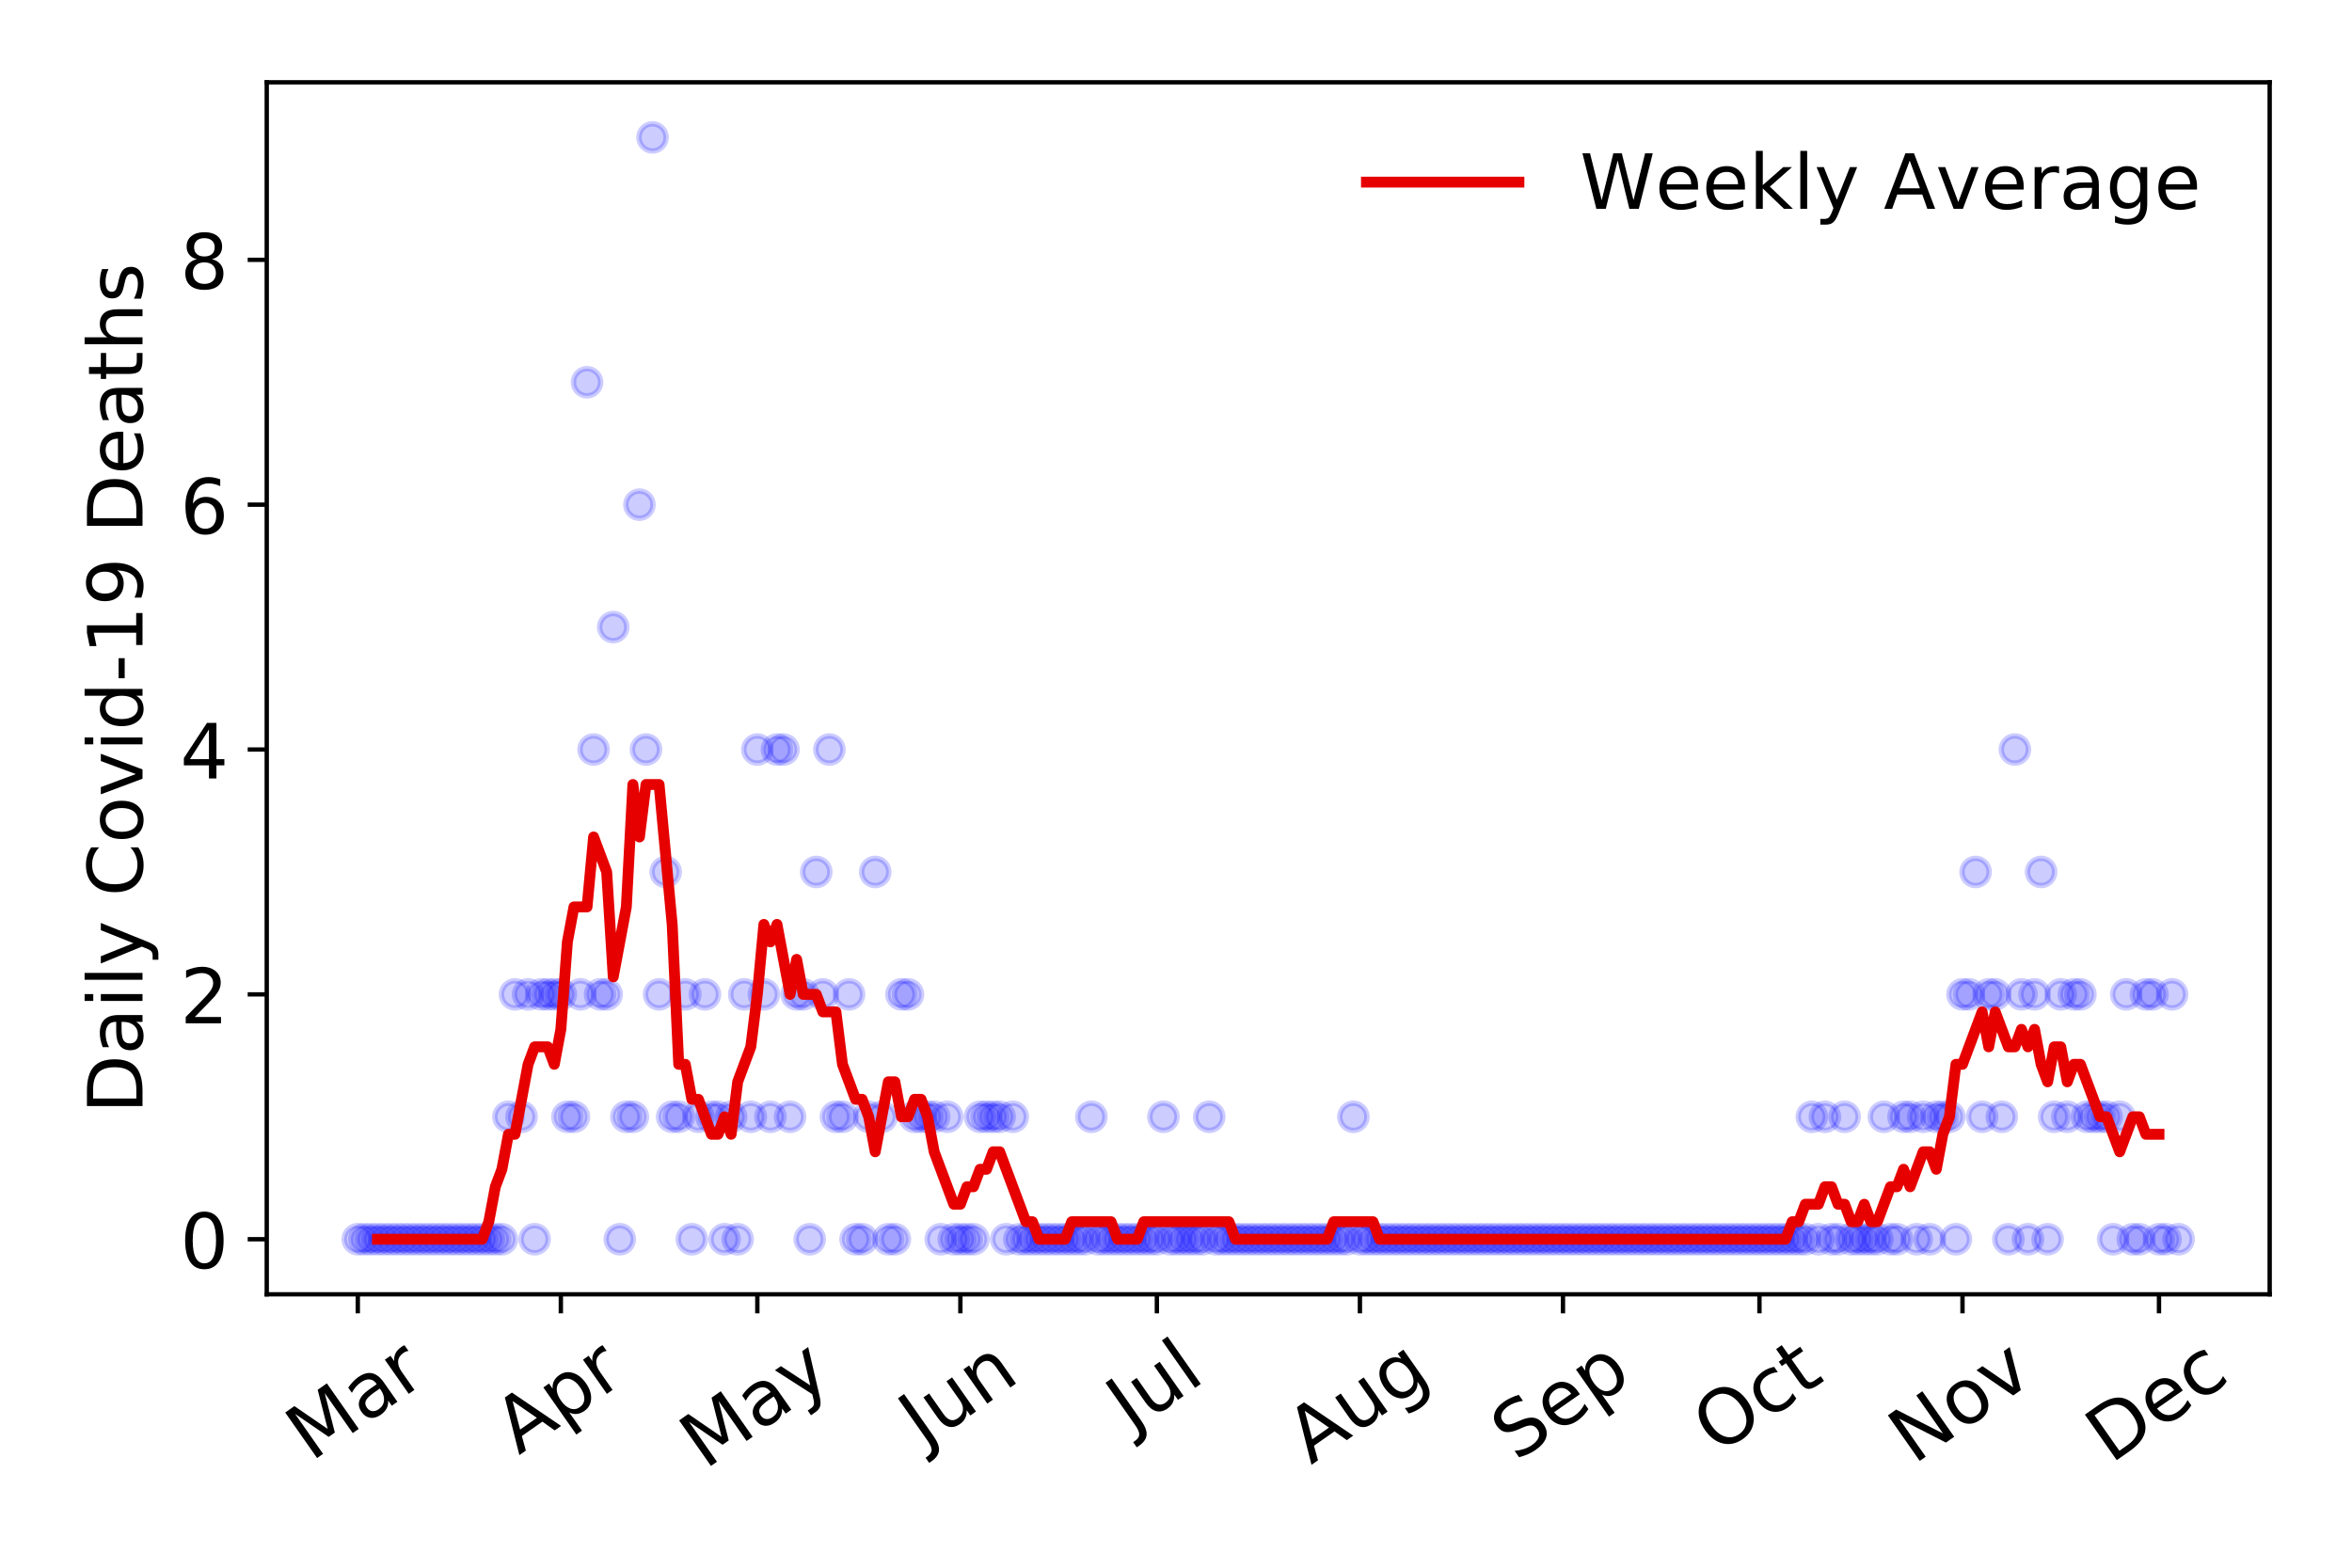 <?xml version="1.0" encoding="utf-8" standalone="no"?>
<!DOCTYPE svg PUBLIC "-//W3C//DTD SVG 1.1//EN"
  "http://www.w3.org/Graphics/SVG/1.1/DTD/svg11.dtd">
<!-- Created with matplotlib (https://matplotlib.org/) -->
<svg height="288pt" version="1.1" viewBox="0 0 432 288" width="432pt" xmlns="http://www.w3.org/2000/svg" xmlns:xlink="http://www.w3.org/1999/xlink">
 <defs>
  <style type="text/css">
*{stroke-linecap:butt;stroke-linejoin:round;}
  </style>
 </defs>
 <g id="figure_1">
  <g id="patch_1">
   <path d="M 0 288 
L 432 288 
L 432 0 
L 0 0 
z
" style="fill:#ffffff;"/>
  </g>
  <g id="axes_1">
   <g id="patch_2">
    <path d="M 48.995 237.778 
L 416.88 237.778 
L 416.88 15.12 
L 48.995 15.12 
z
" style="fill:#ffffff;"/>
   </g>
   <g id="matplotlib.axis_1">
    <g id="xtick_1">
     <g id="line2d_1">
      <defs>
       <path d="M 0 0 
L 0 3.5 
" id="m5d7f0702d1" style="stroke:#000000;stroke-width:0.8;"/>
      </defs>
      <g>
       <use style="stroke:#000000;stroke-width:0.8;" x="65.717" xlink:href="#m5d7f0702d1" y="237.778"/>
      </g>
     </g>
     <g id="text_1">
      <!-- Mar -->
      <defs>
       <path d="M 9.812 72.906 
L 24.516 72.906 
L 43.109 23.297 
L 61.812 72.906 
L 76.516 72.906 
L 76.516 0 
L 66.891 0 
L 66.891 64.016 
L 48.094 14.016 
L 38.188 14.016 
L 19.391 64.016 
L 19.391 0 
L 9.812 0 
z
" id="DejaVuSans-77"/>
       <path d="M 34.281 27.484 
Q 23.391 27.484 19.188 25 
Q 14.984 22.516 14.984 16.5 
Q 14.984 11.719 18.141 8.906 
Q 21.297 6.109 26.703 6.109 
Q 34.188 6.109 38.703 11.406 
Q 43.219 16.703 43.219 25.484 
L 43.219 27.484 
z
M 52.203 31.203 
L 52.203 0 
L 43.219 0 
L 43.219 8.297 
Q 40.141 3.328 35.547 0.953 
Q 30.953 -1.422 24.312 -1.422 
Q 15.922 -1.422 10.953 3.297 
Q 6 8.016 6 15.922 
Q 6 25.141 12.172 29.828 
Q 18.359 34.516 30.609 34.516 
L 43.219 34.516 
L 43.219 35.406 
Q 43.219 41.609 39.141 45 
Q 35.062 48.391 27.688 48.391 
Q 23 48.391 18.547 47.266 
Q 14.109 46.141 10.016 43.891 
L 10.016 52.203 
Q 14.938 54.109 19.578 55.047 
Q 24.219 56 28.609 56 
Q 40.484 56 46.344 49.844 
Q 52.203 43.703 52.203 31.203 
z
" id="DejaVuSans-97"/>
       <path d="M 41.109 46.297 
Q 39.594 47.172 37.812 47.578 
Q 36.031 48 33.891 48 
Q 26.266 48 22.188 43.047 
Q 18.109 38.094 18.109 28.812 
L 18.109 0 
L 9.078 0 
L 9.078 54.688 
L 18.109 54.688 
L 18.109 46.188 
Q 20.953 51.172 25.484 53.578 
Q 30.031 56 36.531 56 
Q 37.453 56 38.578 55.875 
Q 39.703 55.766 41.062 55.516 
z
" id="DejaVuSans-114"/>
      </defs>
      <g transform="translate(57.114 268.643)rotate(-35)scale(0.14 -0.14)">
       <use xlink:href="#DejaVuSans-77"/>
       <use x="86.279" xlink:href="#DejaVuSans-97"/>
       <use x="147.559" xlink:href="#DejaVuSans-114"/>
      </g>
     </g>
    </g>
    <g id="xtick_2">
     <g id="line2d_2">
      <g>
       <use style="stroke:#000000;stroke-width:0.8;" x="103.011" xlink:href="#m5d7f0702d1" y="237.778"/>
      </g>
     </g>
     <g id="text_2">
      <!-- Apr -->
      <defs>
       <path d="M 34.188 63.188 
L 20.797 26.906 
L 47.609 26.906 
z
M 28.609 72.906 
L 39.797 72.906 
L 67.578 0 
L 57.328 0 
L 50.688 18.703 
L 17.828 18.703 
L 11.188 0 
L 0.781 0 
z
" id="DejaVuSans-65"/>
       <path d="M 18.109 8.203 
L 18.109 -20.797 
L 9.078 -20.797 
L 9.078 54.688 
L 18.109 54.688 
L 18.109 46.391 
Q 20.953 51.266 25.266 53.625 
Q 29.594 56 35.594 56 
Q 45.562 56 51.781 48.094 
Q 58.016 40.188 58.016 27.297 
Q 58.016 14.406 51.781 6.484 
Q 45.562 -1.422 35.594 -1.422 
Q 29.594 -1.422 25.266 0.953 
Q 20.953 3.328 18.109 8.203 
z
M 48.688 27.297 
Q 48.688 37.203 44.609 42.844 
Q 40.531 48.484 33.406 48.484 
Q 26.266 48.484 22.188 42.844 
Q 18.109 37.203 18.109 27.297 
Q 18.109 17.391 22.188 11.75 
Q 26.266 6.109 33.406 6.109 
Q 40.531 6.109 44.609 11.75 
Q 48.688 17.391 48.688 27.297 
z
" id="DejaVuSans-112"/>
      </defs>
      <g transform="translate(95.307 267.384)rotate(-35)scale(0.14 -0.14)">
       <use xlink:href="#DejaVuSans-65"/>
       <use x="68.408" xlink:href="#DejaVuSans-112"/>
       <use x="131.885" xlink:href="#DejaVuSans-114"/>
      </g>
     </g>
    </g>
    <g id="xtick_3">
     <g id="line2d_3">
      <g>
       <use style="stroke:#000000;stroke-width:0.8;" x="139.102" xlink:href="#m5d7f0702d1" y="237.778"/>
      </g>
     </g>
     <g id="text_3">
      <!-- May -->
      <defs>
       <path d="M 32.172 -5.078 
Q 28.375 -14.844 24.75 -17.812 
Q 21.141 -20.797 15.094 -20.797 
L 7.906 -20.797 
L 7.906 -13.281 
L 13.188 -13.281 
Q 16.891 -13.281 18.938 -11.516 
Q 21 -9.766 23.484 -3.219 
L 25.094 0.875 
L 2.984 54.688 
L 12.5 54.688 
L 29.594 11.922 
L 46.688 54.688 
L 56.203 54.688 
z
" id="DejaVuSans-121"/>
      </defs>
      <g transform="translate(129.462 270.094)rotate(-35)scale(0.14 -0.14)">
       <use xlink:href="#DejaVuSans-77"/>
       <use x="86.279" xlink:href="#DejaVuSans-97"/>
       <use x="147.559" xlink:href="#DejaVuSans-121"/>
      </g>
     </g>
    </g>
    <g id="xtick_4">
     <g id="line2d_4">
      <g>
       <use style="stroke:#000000;stroke-width:0.8;" x="176.395" xlink:href="#m5d7f0702d1" y="237.778"/>
      </g>
     </g>
     <g id="text_4">
      <!-- Jun -->
      <defs>
       <path d="M 9.812 72.906 
L 19.672 72.906 
L 19.672 5.078 
Q 19.672 -8.109 14.672 -14.062 
Q 9.672 -20.016 -1.422 -20.016 
L -5.172 -20.016 
L -5.172 -11.719 
L -2.094 -11.719 
Q 4.438 -11.719 7.125 -8.047 
Q 9.812 -4.391 9.812 5.078 
z
" id="DejaVuSans-74"/>
       <path d="M 8.5 21.578 
L 8.5 54.688 
L 17.484 54.688 
L 17.484 21.922 
Q 17.484 14.156 20.5 10.266 
Q 23.531 6.391 29.594 6.391 
Q 36.859 6.391 41.078 11.031 
Q 45.312 15.672 45.312 23.688 
L 45.312 54.688 
L 54.297 54.688 
L 54.297 0 
L 45.312 0 
L 45.312 8.406 
Q 42.047 3.422 37.719 1 
Q 33.406 -1.422 27.688 -1.422 
Q 18.266 -1.422 13.375 4.438 
Q 8.5 10.297 8.5 21.578 
z
M 31.109 56 
z
" id="DejaVuSans-117"/>
       <path d="M 54.891 33.016 
L 54.891 0 
L 45.906 0 
L 45.906 32.719 
Q 45.906 40.484 42.875 44.328 
Q 39.844 48.188 33.797 48.188 
Q 26.516 48.188 22.312 43.547 
Q 18.109 38.922 18.109 30.906 
L 18.109 0 
L 9.078 0 
L 9.078 54.688 
L 18.109 54.688 
L 18.109 46.188 
Q 21.344 51.125 25.703 53.562 
Q 30.078 56 35.797 56 
Q 45.219 56 50.047 50.172 
Q 54.891 44.344 54.891 33.016 
z
" id="DejaVuSans-110"/>
      </defs>
      <g transform="translate(169.652 266.039)rotate(-35)scale(0.14 -0.14)">
       <use xlink:href="#DejaVuSans-74"/>
       <use x="29.492" xlink:href="#DejaVuSans-117"/>
       <use x="92.871" xlink:href="#DejaVuSans-110"/>
      </g>
     </g>
    </g>
    <g id="xtick_5">
     <g id="line2d_5">
      <g>
       <use style="stroke:#000000;stroke-width:0.8;" x="212.486" xlink:href="#m5d7f0702d1" y="237.778"/>
      </g>
     </g>
     <g id="text_5">
      <!-- Jul -->
      <defs>
       <path d="M 9.422 75.984 
L 18.406 75.984 
L 18.406 0 
L 9.422 0 
z
" id="DejaVuSans-108"/>
      </defs>
      <g transform="translate(207.783 263.181)rotate(-35)scale(0.14 -0.14)">
       <use xlink:href="#DejaVuSans-74"/>
       <use x="29.492" xlink:href="#DejaVuSans-117"/>
       <use x="92.871" xlink:href="#DejaVuSans-108"/>
      </g>
     </g>
    </g>
    <g id="xtick_6">
     <g id="line2d_6">
      <g>
       <use style="stroke:#000000;stroke-width:0.8;" x="249.78" xlink:href="#m5d7f0702d1" y="237.778"/>
      </g>
     </g>
     <g id="text_6">
      <!-- Aug -->
      <defs>
       <path d="M 45.406 27.984 
Q 45.406 37.75 41.375 43.109 
Q 37.359 48.484 30.078 48.484 
Q 22.859 48.484 18.828 43.109 
Q 14.797 37.75 14.797 27.984 
Q 14.797 18.266 18.828 12.891 
Q 22.859 7.516 30.078 7.516 
Q 37.359 7.516 41.375 12.891 
Q 45.406 18.266 45.406 27.984 
z
M 54.391 6.781 
Q 54.391 -7.172 48.188 -13.984 
Q 42 -20.797 29.203 -20.797 
Q 24.469 -20.797 20.266 -20.094 
Q 16.062 -19.391 12.109 -17.922 
L 12.109 -9.188 
Q 16.062 -11.328 19.922 -12.344 
Q 23.781 -13.375 27.781 -13.375 
Q 36.625 -13.375 41.016 -8.766 
Q 45.406 -4.156 45.406 5.172 
L 45.406 9.625 
Q 42.625 4.781 38.281 2.391 
Q 33.938 0 27.875 0 
Q 17.828 0 11.672 7.656 
Q 5.516 15.328 5.516 27.984 
Q 5.516 40.672 11.672 48.328 
Q 17.828 56 27.875 56 
Q 33.938 56 38.281 53.609 
Q 42.625 51.219 45.406 46.391 
L 45.406 54.688 
L 54.391 54.688 
z
" id="DejaVuSans-103"/>
      </defs>
      <g transform="translate(240.799 269.172)rotate(-35)scale(0.14 -0.14)">
       <use xlink:href="#DejaVuSans-65"/>
       <use x="68.408" xlink:href="#DejaVuSans-117"/>
       <use x="131.787" xlink:href="#DejaVuSans-103"/>
      </g>
     </g>
    </g>
    <g id="xtick_7">
     <g id="line2d_7">
      <g>
       <use style="stroke:#000000;stroke-width:0.8;" x="287.074" xlink:href="#m5d7f0702d1" y="237.778"/>
      </g>
     </g>
     <g id="text_7">
      <!-- Sep -->
      <defs>
       <path d="M 53.516 70.516 
L 53.516 60.891 
Q 47.906 63.578 42.922 64.891 
Q 37.938 66.219 33.297 66.219 
Q 25.25 66.219 20.875 63.094 
Q 16.5 59.969 16.5 54.203 
Q 16.5 49.359 19.406 46.891 
Q 22.312 44.438 30.422 42.922 
L 36.375 41.703 
Q 47.406 39.594 52.656 34.297 
Q 57.906 29 57.906 20.125 
Q 57.906 9.516 50.797 4.047 
Q 43.703 -1.422 29.984 -1.422 
Q 24.812 -1.422 18.969 -0.25 
Q 13.141 0.922 6.891 3.219 
L 6.891 13.375 
Q 12.891 10.016 18.656 8.297 
Q 24.422 6.594 29.984 6.594 
Q 38.422 6.594 43.016 9.906 
Q 47.609 13.234 47.609 19.391 
Q 47.609 24.75 44.312 27.781 
Q 41.016 30.812 33.5 32.328 
L 27.484 33.5 
Q 16.453 35.688 11.516 40.375 
Q 6.594 45.062 6.594 53.422 
Q 6.594 63.094 13.406 68.656 
Q 20.219 74.219 32.172 74.219 
Q 37.312 74.219 42.625 73.281 
Q 47.953 72.359 53.516 70.516 
z
" id="DejaVuSans-83"/>
       <path d="M 56.203 29.594 
L 56.203 25.203 
L 14.891 25.203 
Q 15.484 15.922 20.484 11.062 
Q 25.484 6.203 34.422 6.203 
Q 39.594 6.203 44.453 7.469 
Q 49.312 8.734 54.109 11.281 
L 54.109 2.781 
Q 49.266 0.734 44.188 -0.344 
Q 39.109 -1.422 33.891 -1.422 
Q 20.797 -1.422 13.156 6.188 
Q 5.516 13.812 5.516 26.812 
Q 5.516 40.234 12.766 48.109 
Q 20.016 56 32.328 56 
Q 43.359 56 49.781 48.891 
Q 56.203 41.797 56.203 29.594 
z
M 47.219 32.234 
Q 47.125 39.594 43.094 43.984 
Q 39.062 48.391 32.422 48.391 
Q 24.906 48.391 20.391 44.141 
Q 15.875 39.891 15.188 32.172 
z
" id="DejaVuSans-101"/>
      </defs>
      <g transform="translate(278.481 268.629)rotate(-35)scale(0.14 -0.14)">
       <use xlink:href="#DejaVuSans-83"/>
       <use x="63.477" xlink:href="#DejaVuSans-101"/>
       <use x="125" xlink:href="#DejaVuSans-112"/>
      </g>
     </g>
    </g>
    <g id="xtick_8">
     <g id="line2d_8">
      <g>
       <use style="stroke:#000000;stroke-width:0.8;" x="323.164" xlink:href="#m5d7f0702d1" y="237.778"/>
      </g>
     </g>
     <g id="text_8">
      <!-- Oct -->
      <defs>
       <path d="M 39.406 66.219 
Q 28.656 66.219 22.328 58.203 
Q 16.016 50.203 16.016 36.375 
Q 16.016 22.609 22.328 14.594 
Q 28.656 6.594 39.406 6.594 
Q 50.141 6.594 56.422 14.594 
Q 62.703 22.609 62.703 36.375 
Q 62.703 50.203 56.422 58.203 
Q 50.141 66.219 39.406 66.219 
z
M 39.406 74.219 
Q 54.734 74.219 63.906 63.938 
Q 73.094 53.656 73.094 36.375 
Q 73.094 19.141 63.906 8.859 
Q 54.734 -1.422 39.406 -1.422 
Q 24.031 -1.422 14.812 8.828 
Q 5.609 19.094 5.609 36.375 
Q 5.609 53.656 14.812 63.938 
Q 24.031 74.219 39.406 74.219 
z
" id="DejaVuSans-79"/>
       <path d="M 48.781 52.594 
L 48.781 44.188 
Q 44.969 46.297 41.141 47.344 
Q 37.312 48.391 33.406 48.391 
Q 24.656 48.391 19.812 42.844 
Q 14.984 37.312 14.984 27.297 
Q 14.984 17.281 19.812 11.734 
Q 24.656 6.203 33.406 6.203 
Q 37.312 6.203 41.141 7.25 
Q 44.969 8.297 48.781 10.406 
L 48.781 2.094 
Q 45.016 0.344 40.984 -0.531 
Q 36.969 -1.422 32.422 -1.422 
Q 20.062 -1.422 12.781 6.344 
Q 5.516 14.109 5.516 27.297 
Q 5.516 40.672 12.859 48.328 
Q 20.219 56 33.016 56 
Q 37.156 56 41.109 55.141 
Q 45.062 54.297 48.781 52.594 
z
" id="DejaVuSans-99"/>
       <path d="M 18.312 70.219 
L 18.312 54.688 
L 36.812 54.688 
L 36.812 47.703 
L 18.312 47.703 
L 18.312 18.016 
Q 18.312 11.328 20.141 9.422 
Q 21.969 7.516 27.594 7.516 
L 36.812 7.516 
L 36.812 0 
L 27.594 0 
Q 17.188 0 13.234 3.875 
Q 9.281 7.766 9.281 18.016 
L 9.281 47.703 
L 2.688 47.703 
L 2.688 54.688 
L 9.281 54.688 
L 9.281 70.219 
z
" id="DejaVuSans-116"/>
      </defs>
      <g transform="translate(315.466 267.377)rotate(-35)scale(0.14 -0.14)">
       <use xlink:href="#DejaVuSans-79"/>
       <use x="78.711" xlink:href="#DejaVuSans-99"/>
       <use x="133.691" xlink:href="#DejaVuSans-116"/>
      </g>
     </g>
    </g>
    <g id="xtick_9">
     <g id="line2d_9">
      <g>
       <use style="stroke:#000000;stroke-width:0.8;" x="360.458" xlink:href="#m5d7f0702d1" y="237.778"/>
      </g>
     </g>
     <g id="text_9">
      <!-- Nov -->
      <defs>
       <path d="M 9.812 72.906 
L 23.094 72.906 
L 55.422 11.922 
L 55.422 72.906 
L 64.984 72.906 
L 64.984 0 
L 51.703 0 
L 19.391 60.984 
L 19.391 0 
L 9.812 0 
z
" id="DejaVuSans-78"/>
       <path d="M 30.609 48.391 
Q 23.391 48.391 19.188 42.75 
Q 14.984 37.109 14.984 27.297 
Q 14.984 17.484 19.156 11.844 
Q 23.344 6.203 30.609 6.203 
Q 37.797 6.203 41.984 11.859 
Q 46.188 17.531 46.188 27.297 
Q 46.188 37.016 41.984 42.703 
Q 37.797 48.391 30.609 48.391 
z
M 30.609 56 
Q 42.328 56 49.016 48.375 
Q 55.719 40.766 55.719 27.297 
Q 55.719 13.875 49.016 6.219 
Q 42.328 -1.422 30.609 -1.422 
Q 18.844 -1.422 12.172 6.219 
Q 5.516 13.875 5.516 27.297 
Q 5.516 40.766 12.172 48.375 
Q 18.844 56 30.609 56 
z
" id="DejaVuSans-111"/>
       <path d="M 2.984 54.688 
L 12.5 54.688 
L 29.594 8.797 
L 46.688 54.688 
L 56.203 54.688 
L 35.688 0 
L 23.484 0 
z
" id="DejaVuSans-118"/>
      </defs>
      <g transform="translate(351.482 269.166)rotate(-35)scale(0.14 -0.14)">
       <use xlink:href="#DejaVuSans-78"/>
       <use x="74.805" xlink:href="#DejaVuSans-111"/>
       <use x="135.986" xlink:href="#DejaVuSans-118"/>
      </g>
     </g>
    </g>
    <g id="xtick_10">
     <g id="line2d_10">
      <g>
       <use style="stroke:#000000;stroke-width:0.8;" x="396.549" xlink:href="#m5d7f0702d1" y="237.778"/>
      </g>
     </g>
     <g id="text_10">
      <!-- Dec -->
      <defs>
       <path d="M 19.672 64.797 
L 19.672 8.109 
L 31.594 8.109 
Q 46.688 8.109 53.688 14.938 
Q 60.688 21.781 60.688 36.531 
Q 60.688 51.172 53.688 57.984 
Q 46.688 64.797 31.594 64.797 
z
M 9.812 72.906 
L 30.078 72.906 
Q 51.266 72.906 61.172 64.094 
Q 71.094 55.281 71.094 36.531 
Q 71.094 17.672 61.125 8.828 
Q 51.172 0 30.078 0 
L 9.812 0 
z
" id="DejaVuSans-68"/>
      </defs>
      <g transform="translate(387.668 269.032)rotate(-35)scale(0.14 -0.14)">
       <use xlink:href="#DejaVuSans-68"/>
       <use x="77.002" xlink:href="#DejaVuSans-101"/>
       <use x="138.525" xlink:href="#DejaVuSans-99"/>
      </g>
     </g>
    </g>
   </g>
   <g id="matplotlib.axis_2">
    <g id="ytick_1">
     <g id="line2d_11">
      <defs>
       <path d="M 0 0 
L -3.5 0 
" id="m7951456599" style="stroke:#000000;stroke-width:0.8;"/>
      </defs>
      <g>
       <use style="stroke:#000000;stroke-width:0.8;" x="48.995" xlink:href="#m7951456599" y="227.657"/>
      </g>
     </g>
     <g id="text_11">
      <!-- 0 -->
      <defs>
       <path d="M 31.781 66.406 
Q 24.172 66.406 20.328 58.906 
Q 16.5 51.422 16.5 36.375 
Q 16.5 21.391 20.328 13.891 
Q 24.172 6.391 31.781 6.391 
Q 39.453 6.391 43.281 13.891 
Q 47.125 21.391 47.125 36.375 
Q 47.125 51.422 43.281 58.906 
Q 39.453 66.406 31.781 66.406 
z
M 31.781 74.219 
Q 44.047 74.219 50.516 64.516 
Q 56.984 54.828 56.984 36.375 
Q 56.984 17.969 50.516 8.266 
Q 44.047 -1.422 31.781 -1.422 
Q 19.531 -1.422 13.062 8.266 
Q 6.594 17.969 6.594 36.375 
Q 6.594 54.828 13.062 64.516 
Q 19.531 74.219 31.781 74.219 
z
" id="DejaVuSans-48"/>
      </defs>
      <g transform="translate(33.087 232.976)scale(0.14 -0.14)">
       <use xlink:href="#DejaVuSans-48"/>
      </g>
     </g>
    </g>
    <g id="ytick_2">
     <g id="line2d_12">
      <g>
       <use style="stroke:#000000;stroke-width:0.8;" x="48.995" xlink:href="#m7951456599" y="182.676"/>
      </g>
     </g>
     <g id="text_12">
      <!-- 2 -->
      <defs>
       <path d="M 19.188 8.297 
L 53.609 8.297 
L 53.609 0 
L 7.328 0 
L 7.328 8.297 
Q 12.938 14.109 22.625 23.891 
Q 32.328 33.688 34.812 36.531 
Q 39.547 41.844 41.422 45.531 
Q 43.312 49.219 43.312 52.781 
Q 43.312 58.594 39.234 62.25 
Q 35.156 65.922 28.609 65.922 
Q 23.969 65.922 18.812 64.312 
Q 13.672 62.703 7.812 59.422 
L 7.812 69.391 
Q 13.766 71.781 18.938 73 
Q 24.125 74.219 28.422 74.219 
Q 39.75 74.219 46.484 68.547 
Q 53.219 62.891 53.219 53.422 
Q 53.219 48.922 51.531 44.891 
Q 49.859 40.875 45.406 35.406 
Q 44.188 33.984 37.641 27.219 
Q 31.109 20.453 19.188 8.297 
z
" id="DejaVuSans-50"/>
      </defs>
      <g transform="translate(33.087 187.995)scale(0.14 -0.14)">
       <use xlink:href="#DejaVuSans-50"/>
      </g>
     </g>
    </g>
    <g id="ytick_3">
     <g id="line2d_13">
      <g>
       <use style="stroke:#000000;stroke-width:0.8;" x="48.995" xlink:href="#m7951456599" y="137.694"/>
      </g>
     </g>
     <g id="text_13">
      <!-- 4 -->
      <defs>
       <path d="M 37.797 64.312 
L 12.891 25.391 
L 37.797 25.391 
z
M 35.203 72.906 
L 47.609 72.906 
L 47.609 25.391 
L 58.016 25.391 
L 58.016 17.188 
L 47.609 17.188 
L 47.609 0 
L 37.797 0 
L 37.797 17.188 
L 4.891 17.188 
L 4.891 26.703 
z
" id="DejaVuSans-52"/>
      </defs>
      <g transform="translate(33.087 143.013)scale(0.14 -0.14)">
       <use xlink:href="#DejaVuSans-52"/>
      </g>
     </g>
    </g>
    <g id="ytick_4">
     <g id="line2d_14">
      <g>
       <use style="stroke:#000000;stroke-width:0.8;" x="48.995" xlink:href="#m7951456599" y="92.713"/>
      </g>
     </g>
     <g id="text_14">
      <!-- 6 -->
      <defs>
       <path d="M 33.016 40.375 
Q 26.375 40.375 22.484 35.828 
Q 18.609 31.297 18.609 23.391 
Q 18.609 15.531 22.484 10.953 
Q 26.375 6.391 33.016 6.391 
Q 39.656 6.391 43.531 10.953 
Q 47.406 15.531 47.406 23.391 
Q 47.406 31.297 43.531 35.828 
Q 39.656 40.375 33.016 40.375 
z
M 52.594 71.297 
L 52.594 62.312 
Q 48.875 64.062 45.094 64.984 
Q 41.312 65.922 37.594 65.922 
Q 27.828 65.922 22.672 59.328 
Q 17.531 52.734 16.797 39.406 
Q 19.672 43.656 24.016 45.922 
Q 28.375 48.188 33.594 48.188 
Q 44.578 48.188 50.953 41.516 
Q 57.328 34.859 57.328 23.391 
Q 57.328 12.156 50.688 5.359 
Q 44.047 -1.422 33.016 -1.422 
Q 20.359 -1.422 13.672 8.266 
Q 6.984 17.969 6.984 36.375 
Q 6.984 53.656 15.188 63.938 
Q 23.391 74.219 37.203 74.219 
Q 40.922 74.219 44.703 73.484 
Q 48.484 72.75 52.594 71.297 
z
" id="DejaVuSans-54"/>
      </defs>
      <g transform="translate(33.087 98.032)scale(0.14 -0.14)">
       <use xlink:href="#DejaVuSans-54"/>
      </g>
     </g>
    </g>
    <g id="ytick_5">
     <g id="line2d_15">
      <g>
       <use style="stroke:#000000;stroke-width:0.8;" x="48.995" xlink:href="#m7951456599" y="47.732"/>
      </g>
     </g>
     <g id="text_15">
      <!-- 8 -->
      <defs>
       <path d="M 31.781 34.625 
Q 24.75 34.625 20.719 30.859 
Q 16.703 27.094 16.703 20.516 
Q 16.703 13.922 20.719 10.156 
Q 24.75 6.391 31.781 6.391 
Q 38.812 6.391 42.859 10.172 
Q 46.922 13.969 46.922 20.516 
Q 46.922 27.094 42.891 30.859 
Q 38.875 34.625 31.781 34.625 
z
M 21.922 38.812 
Q 15.578 40.375 12.031 44.719 
Q 8.5 49.078 8.5 55.328 
Q 8.5 64.062 14.719 69.141 
Q 20.953 74.219 31.781 74.219 
Q 42.672 74.219 48.875 69.141 
Q 55.078 64.062 55.078 55.328 
Q 55.078 49.078 51.531 44.719 
Q 48 40.375 41.703 38.812 
Q 48.828 37.156 52.797 32.312 
Q 56.781 27.484 56.781 20.516 
Q 56.781 9.906 50.312 4.234 
Q 43.844 -1.422 31.781 -1.422 
Q 19.734 -1.422 13.25 4.234 
Q 6.781 9.906 6.781 20.516 
Q 6.781 27.484 10.781 32.312 
Q 14.797 37.156 21.922 38.812 
z
M 18.312 54.391 
Q 18.312 48.734 21.844 45.562 
Q 25.391 42.391 31.781 42.391 
Q 38.141 42.391 41.719 45.562 
Q 45.312 48.734 45.312 54.391 
Q 45.312 60.062 41.719 63.234 
Q 38.141 66.406 31.781 66.406 
Q 25.391 66.406 21.844 63.234 
Q 18.312 60.062 18.312 54.391 
z
" id="DejaVuSans-56"/>
      </defs>
      <g transform="translate(33.087 53.05)scale(0.14 -0.14)">
       <use xlink:href="#DejaVuSans-56"/>
      </g>
     </g>
    </g>
    <g id="text_16">
     <!-- Daily Covid-19 Deaths -->
     <defs>
      <path d="M 9.422 54.688 
L 18.406 54.688 
L 18.406 0 
L 9.422 0 
z
M 9.422 75.984 
L 18.406 75.984 
L 18.406 64.594 
L 9.422 64.594 
z
" id="DejaVuSans-105"/>
      <path id="DejaVuSans-32"/>
      <path d="M 64.406 67.281 
L 64.406 56.891 
Q 59.422 61.531 53.781 63.812 
Q 48.141 66.109 41.797 66.109 
Q 29.297 66.109 22.656 58.469 
Q 16.016 50.828 16.016 36.375 
Q 16.016 21.969 22.656 14.328 
Q 29.297 6.688 41.797 6.688 
Q 48.141 6.688 53.781 8.984 
Q 59.422 11.281 64.406 15.922 
L 64.406 5.609 
Q 59.234 2.094 53.438 0.328 
Q 47.656 -1.422 41.219 -1.422 
Q 24.656 -1.422 15.125 8.703 
Q 5.609 18.844 5.609 36.375 
Q 5.609 53.953 15.125 64.078 
Q 24.656 74.219 41.219 74.219 
Q 47.75 74.219 53.531 72.484 
Q 59.328 70.75 64.406 67.281 
z
" id="DejaVuSans-67"/>
      <path d="M 45.406 46.391 
L 45.406 75.984 
L 54.391 75.984 
L 54.391 0 
L 45.406 0 
L 45.406 8.203 
Q 42.578 3.328 38.25 0.953 
Q 33.938 -1.422 27.875 -1.422 
Q 17.969 -1.422 11.734 6.484 
Q 5.516 14.406 5.516 27.297 
Q 5.516 40.188 11.734 48.094 
Q 17.969 56 27.875 56 
Q 33.938 56 38.25 53.625 
Q 42.578 51.266 45.406 46.391 
z
M 14.797 27.297 
Q 14.797 17.391 18.875 11.75 
Q 22.953 6.109 30.078 6.109 
Q 37.203 6.109 41.297 11.75 
Q 45.406 17.391 45.406 27.297 
Q 45.406 37.203 41.297 42.844 
Q 37.203 48.484 30.078 48.484 
Q 22.953 48.484 18.875 42.844 
Q 14.797 37.203 14.797 27.297 
z
" id="DejaVuSans-100"/>
      <path d="M 4.891 31.391 
L 31.203 31.391 
L 31.203 23.391 
L 4.891 23.391 
z
" id="DejaVuSans-45"/>
      <path d="M 12.406 8.297 
L 28.516 8.297 
L 28.516 63.922 
L 10.984 60.406 
L 10.984 69.391 
L 28.422 72.906 
L 38.281 72.906 
L 38.281 8.297 
L 54.391 8.297 
L 54.391 0 
L 12.406 0 
z
" id="DejaVuSans-49"/>
      <path d="M 10.984 1.516 
L 10.984 10.5 
Q 14.703 8.734 18.5 7.812 
Q 22.312 6.891 25.984 6.891 
Q 35.75 6.891 40.891 13.453 
Q 46.047 20.016 46.781 33.406 
Q 43.953 29.203 39.594 26.953 
Q 35.25 24.703 29.984 24.703 
Q 19.047 24.703 12.672 31.312 
Q 6.297 37.938 6.297 49.422 
Q 6.297 60.641 12.938 67.422 
Q 19.578 74.219 30.609 74.219 
Q 43.266 74.219 49.922 64.516 
Q 56.594 54.828 56.594 36.375 
Q 56.594 19.141 48.406 8.859 
Q 40.234 -1.422 26.422 -1.422 
Q 22.703 -1.422 18.891 -0.688 
Q 15.094 0.047 10.984 1.516 
z
M 30.609 32.422 
Q 37.25 32.422 41.125 36.953 
Q 45.016 41.5 45.016 49.422 
Q 45.016 57.281 41.125 61.844 
Q 37.25 66.406 30.609 66.406 
Q 23.969 66.406 20.094 61.844 
Q 16.219 57.281 16.219 49.422 
Q 16.219 41.5 20.094 36.953 
Q 23.969 32.422 30.609 32.422 
z
" id="DejaVuSans-57"/>
      <path d="M 54.891 33.016 
L 54.891 0 
L 45.906 0 
L 45.906 32.719 
Q 45.906 40.484 42.875 44.328 
Q 39.844 48.188 33.797 48.188 
Q 26.516 48.188 22.312 43.547 
Q 18.109 38.922 18.109 30.906 
L 18.109 0 
L 9.078 0 
L 9.078 75.984 
L 18.109 75.984 
L 18.109 46.188 
Q 21.344 51.125 25.703 53.562 
Q 30.078 56 35.797 56 
Q 45.219 56 50.047 50.172 
Q 54.891 44.344 54.891 33.016 
z
" id="DejaVuSans-104"/>
      <path d="M 44.281 53.078 
L 44.281 44.578 
Q 40.484 46.531 36.375 47.5 
Q 32.281 48.484 27.875 48.484 
Q 21.188 48.484 17.844 46.438 
Q 14.5 44.391 14.5 40.281 
Q 14.5 37.156 16.891 35.375 
Q 19.281 33.594 26.516 31.984 
L 29.594 31.297 
Q 39.156 29.25 43.188 25.516 
Q 47.219 21.781 47.219 15.094 
Q 47.219 7.469 41.188 3.016 
Q 35.156 -1.422 24.609 -1.422 
Q 20.219 -1.422 15.453 -0.562 
Q 10.688 0.297 5.422 2 
L 5.422 11.281 
Q 10.406 8.688 15.234 7.391 
Q 20.062 6.109 24.812 6.109 
Q 31.156 6.109 34.562 8.281 
Q 37.984 10.453 37.984 14.406 
Q 37.984 18.062 35.516 20.016 
Q 33.062 21.969 24.703 23.781 
L 21.578 24.516 
Q 13.234 26.266 9.516 29.906 
Q 5.812 33.547 5.812 39.891 
Q 5.812 47.609 11.281 51.797 
Q 16.75 56 26.812 56 
Q 31.781 56 36.172 55.266 
Q 40.578 54.547 44.281 53.078 
z
" id="DejaVuSans-115"/>
     </defs>
     <g transform="translate(26.176 204.56)rotate(-90)scale(0.14 -0.14)">
      <use xlink:href="#DejaVuSans-68"/>
      <use x="77.002" xlink:href="#DejaVuSans-97"/>
      <use x="138.281" xlink:href="#DejaVuSans-105"/>
      <use x="166.064" xlink:href="#DejaVuSans-108"/>
      <use x="193.848" xlink:href="#DejaVuSans-121"/>
      <use x="253.027" xlink:href="#DejaVuSans-32"/>
      <use x="284.814" xlink:href="#DejaVuSans-67"/>
      <use x="354.639" xlink:href="#DejaVuSans-111"/>
      <use x="415.82" xlink:href="#DejaVuSans-118"/>
      <use x="475" xlink:href="#DejaVuSans-105"/>
      <use x="502.783" xlink:href="#DejaVuSans-100"/>
      <use x="566.26" xlink:href="#DejaVuSans-45"/>
      <use x="602.344" xlink:href="#DejaVuSans-49"/>
      <use x="665.967" xlink:href="#DejaVuSans-57"/>
      <use x="729.59" xlink:href="#DejaVuSans-32"/>
      <use x="761.377" xlink:href="#DejaVuSans-68"/>
      <use x="838.379" xlink:href="#DejaVuSans-101"/>
      <use x="899.902" xlink:href="#DejaVuSans-97"/>
      <use x="961.182" xlink:href="#DejaVuSans-116"/>
      <use x="1000.391" xlink:href="#DejaVuSans-104"/>
      <use x="1063.77" xlink:href="#DejaVuSans-115"/>
     </g>
    </g>
   </g>
   <g id="line2d_16">
    <defs>
     <path d="M 0 2.5 
C 0.663 2.5 1.299 2.237 1.768 1.768 
C 2.237 1.299 2.5 0.663 2.5 0 
C 2.5 -0.663 2.237 -1.299 1.768 -1.768 
C 1.299 -2.237 0.663 -2.5 0 -2.5 
C -0.663 -2.5 -1.299 -2.237 -1.768 -1.768 
C -2.237 -1.299 -2.5 -0.663 -2.5 0 
C -2.5 0.663 -2.237 1.299 -1.768 1.768 
C -1.299 2.237 -0.663 2.5 0 2.5 
z
" id="m837d39c6a1" style="stroke:#0000ff;stroke-opacity:0.2;"/>
    </defs>
    <g clip-path="url(#pe481fca90b)">
     <use style="fill:#0000ff;fill-opacity:0.2;stroke:#0000ff;stroke-opacity:0.2;" x="65.717" xlink:href="#m837d39c6a1" y="227.657"/>
     <use style="fill:#0000ff;fill-opacity:0.2;stroke:#0000ff;stroke-opacity:0.2;" x="66.92" xlink:href="#m837d39c6a1" y="227.657"/>
     <use style="fill:#0000ff;fill-opacity:0.2;stroke:#0000ff;stroke-opacity:0.2;" x="68.123" xlink:href="#m837d39c6a1" y="227.657"/>
     <use style="fill:#0000ff;fill-opacity:0.2;stroke:#0000ff;stroke-opacity:0.2;" x="69.326" xlink:href="#m837d39c6a1" y="227.657"/>
     <use style="fill:#0000ff;fill-opacity:0.2;stroke:#0000ff;stroke-opacity:0.2;" x="70.529" xlink:href="#m837d39c6a1" y="227.657"/>
     <use style="fill:#0000ff;fill-opacity:0.2;stroke:#0000ff;stroke-opacity:0.2;" x="71.732" xlink:href="#m837d39c6a1" y="227.657"/>
     <use style="fill:#0000ff;fill-opacity:0.2;stroke:#0000ff;stroke-opacity:0.2;" x="72.935" xlink:href="#m837d39c6a1" y="227.657"/>
     <use style="fill:#0000ff;fill-opacity:0.2;stroke:#0000ff;stroke-opacity:0.2;" x="74.138" xlink:href="#m837d39c6a1" y="227.657"/>
     <use style="fill:#0000ff;fill-opacity:0.2;stroke:#0000ff;stroke-opacity:0.2;" x="75.341" xlink:href="#m837d39c6a1" y="227.657"/>
     <use style="fill:#0000ff;fill-opacity:0.2;stroke:#0000ff;stroke-opacity:0.2;" x="76.544" xlink:href="#m837d39c6a1" y="227.657"/>
     <use style="fill:#0000ff;fill-opacity:0.2;stroke:#0000ff;stroke-opacity:0.2;" x="77.747" xlink:href="#m837d39c6a1" y="227.657"/>
     <use style="fill:#0000ff;fill-opacity:0.2;stroke:#0000ff;stroke-opacity:0.2;" x="78.95" xlink:href="#m837d39c6a1" y="227.657"/>
     <use style="fill:#0000ff;fill-opacity:0.2;stroke:#0000ff;stroke-opacity:0.2;" x="80.153" xlink:href="#m837d39c6a1" y="227.657"/>
     <use style="fill:#0000ff;fill-opacity:0.2;stroke:#0000ff;stroke-opacity:0.2;" x="81.356" xlink:href="#m837d39c6a1" y="227.657"/>
     <use style="fill:#0000ff;fill-opacity:0.2;stroke:#0000ff;stroke-opacity:0.2;" x="82.559" xlink:href="#m837d39c6a1" y="227.657"/>
     <use style="fill:#0000ff;fill-opacity:0.2;stroke:#0000ff;stroke-opacity:0.2;" x="83.762" xlink:href="#m837d39c6a1" y="227.657"/>
     <use style="fill:#0000ff;fill-opacity:0.2;stroke:#0000ff;stroke-opacity:0.2;" x="84.965" xlink:href="#m837d39c6a1" y="227.657"/>
     <use style="fill:#0000ff;fill-opacity:0.2;stroke:#0000ff;stroke-opacity:0.2;" x="86.168" xlink:href="#m837d39c6a1" y="227.657"/>
     <use style="fill:#0000ff;fill-opacity:0.2;stroke:#0000ff;stroke-opacity:0.2;" x="87.371" xlink:href="#m837d39c6a1" y="227.657"/>
     <use style="fill:#0000ff;fill-opacity:0.2;stroke:#0000ff;stroke-opacity:0.2;" x="88.575" xlink:href="#m837d39c6a1" y="227.657"/>
     <use style="fill:#0000ff;fill-opacity:0.2;stroke:#0000ff;stroke-opacity:0.2;" x="89.778" xlink:href="#m837d39c6a1" y="227.657"/>
     <use style="fill:#0000ff;fill-opacity:0.2;stroke:#0000ff;stroke-opacity:0.2;" x="90.981" xlink:href="#m837d39c6a1" y="227.657"/>
     <use style="fill:#0000ff;fill-opacity:0.2;stroke:#0000ff;stroke-opacity:0.2;" x="92.184" xlink:href="#m837d39c6a1" y="227.657"/>
     <use style="fill:#0000ff;fill-opacity:0.2;stroke:#0000ff;stroke-opacity:0.2;" x="93.387" xlink:href="#m837d39c6a1" y="205.167"/>
     <use style="fill:#0000ff;fill-opacity:0.2;stroke:#0000ff;stroke-opacity:0.2;" x="94.59" xlink:href="#m837d39c6a1" y="182.676"/>
     <use style="fill:#0000ff;fill-opacity:0.2;stroke:#0000ff;stroke-opacity:0.2;" x="95.793" xlink:href="#m837d39c6a1" y="205.167"/>
     <use style="fill:#0000ff;fill-opacity:0.2;stroke:#0000ff;stroke-opacity:0.2;" x="96.996" xlink:href="#m837d39c6a1" y="182.676"/>
     <use style="fill:#0000ff;fill-opacity:0.2;stroke:#0000ff;stroke-opacity:0.2;" x="98.199" xlink:href="#m837d39c6a1" y="227.657"/>
     <use style="fill:#0000ff;fill-opacity:0.2;stroke:#0000ff;stroke-opacity:0.2;" x="99.402" xlink:href="#m837d39c6a1" y="182.676"/>
     <use style="fill:#0000ff;fill-opacity:0.2;stroke:#0000ff;stroke-opacity:0.2;" x="100.605" xlink:href="#m837d39c6a1" y="182.676"/>
     <use style="fill:#0000ff;fill-opacity:0.2;stroke:#0000ff;stroke-opacity:0.2;" x="101.808" xlink:href="#m837d39c6a1" y="182.676"/>
     <use style="fill:#0000ff;fill-opacity:0.2;stroke:#0000ff;stroke-opacity:0.2;" x="103.011" xlink:href="#m837d39c6a1" y="182.676"/>
     <use style="fill:#0000ff;fill-opacity:0.2;stroke:#0000ff;stroke-opacity:0.2;" x="104.214" xlink:href="#m837d39c6a1" y="205.167"/>
     <use style="fill:#0000ff;fill-opacity:0.2;stroke:#0000ff;stroke-opacity:0.2;" x="105.417" xlink:href="#m837d39c6a1" y="205.167"/>
     <use style="fill:#0000ff;fill-opacity:0.2;stroke:#0000ff;stroke-opacity:0.2;" x="106.62" xlink:href="#m837d39c6a1" y="182.676"/>
     <use style="fill:#0000ff;fill-opacity:0.2;stroke:#0000ff;stroke-opacity:0.2;" x="107.823" xlink:href="#m837d39c6a1" y="70.222"/>
     <use style="fill:#0000ff;fill-opacity:0.2;stroke:#0000ff;stroke-opacity:0.2;" x="109.026" xlink:href="#m837d39c6a1" y="137.694"/>
     <use style="fill:#0000ff;fill-opacity:0.2;stroke:#0000ff;stroke-opacity:0.2;" x="110.229" xlink:href="#m837d39c6a1" y="182.676"/>
     <use style="fill:#0000ff;fill-opacity:0.2;stroke:#0000ff;stroke-opacity:0.2;" x="111.432" xlink:href="#m837d39c6a1" y="182.676"/>
     <use style="fill:#0000ff;fill-opacity:0.2;stroke:#0000ff;stroke-opacity:0.2;" x="112.635" xlink:href="#m837d39c6a1" y="115.204"/>
     <use style="fill:#0000ff;fill-opacity:0.2;stroke:#0000ff;stroke-opacity:0.2;" x="113.838" xlink:href="#m837d39c6a1" y="227.657"/>
     <use style="fill:#0000ff;fill-opacity:0.2;stroke:#0000ff;stroke-opacity:0.2;" x="115.041" xlink:href="#m837d39c6a1" y="205.167"/>
     <use style="fill:#0000ff;fill-opacity:0.2;stroke:#0000ff;stroke-opacity:0.2;" x="116.244" xlink:href="#m837d39c6a1" y="205.167"/>
     <use style="fill:#0000ff;fill-opacity:0.2;stroke:#0000ff;stroke-opacity:0.2;" x="117.447" xlink:href="#m837d39c6a1" y="92.713"/>
     <use style="fill:#0000ff;fill-opacity:0.2;stroke:#0000ff;stroke-opacity:0.2;" x="118.65" xlink:href="#m837d39c6a1" y="137.694"/>
     <use style="fill:#0000ff;fill-opacity:0.2;stroke:#0000ff;stroke-opacity:0.2;" x="119.853" xlink:href="#m837d39c6a1" y="25.241"/>
     <use style="fill:#0000ff;fill-opacity:0.2;stroke:#0000ff;stroke-opacity:0.2;" x="121.056" xlink:href="#m837d39c6a1" y="182.676"/>
     <use style="fill:#0000ff;fill-opacity:0.2;stroke:#0000ff;stroke-opacity:0.2;" x="122.259" xlink:href="#m837d39c6a1" y="160.185"/>
     <use style="fill:#0000ff;fill-opacity:0.2;stroke:#0000ff;stroke-opacity:0.2;" x="123.462" xlink:href="#m837d39c6a1" y="205.167"/>
     <use style="fill:#0000ff;fill-opacity:0.2;stroke:#0000ff;stroke-opacity:0.2;" x="124.665" xlink:href="#m837d39c6a1" y="205.167"/>
     <use style="fill:#0000ff;fill-opacity:0.2;stroke:#0000ff;stroke-opacity:0.2;" x="125.868" xlink:href="#m837d39c6a1" y="182.676"/>
     <use style="fill:#0000ff;fill-opacity:0.2;stroke:#0000ff;stroke-opacity:0.2;" x="127.071" xlink:href="#m837d39c6a1" y="227.657"/>
     <use style="fill:#0000ff;fill-opacity:0.2;stroke:#0000ff;stroke-opacity:0.2;" x="128.274" xlink:href="#m837d39c6a1" y="205.167"/>
     <use style="fill:#0000ff;fill-opacity:0.2;stroke:#0000ff;stroke-opacity:0.2;" x="129.477" xlink:href="#m837d39c6a1" y="182.676"/>
     <use style="fill:#0000ff;fill-opacity:0.2;stroke:#0000ff;stroke-opacity:0.2;" x="130.68" xlink:href="#m837d39c6a1" y="205.167"/>
     <use style="fill:#0000ff;fill-opacity:0.2;stroke:#0000ff;stroke-opacity:0.2;" x="131.883" xlink:href="#m837d39c6a1" y="205.167"/>
     <use style="fill:#0000ff;fill-opacity:0.2;stroke:#0000ff;stroke-opacity:0.2;" x="133.086" xlink:href="#m837d39c6a1" y="227.657"/>
     <use style="fill:#0000ff;fill-opacity:0.2;stroke:#0000ff;stroke-opacity:0.2;" x="134.289" xlink:href="#m837d39c6a1" y="205.167"/>
     <use style="fill:#0000ff;fill-opacity:0.2;stroke:#0000ff;stroke-opacity:0.2;" x="135.492" xlink:href="#m837d39c6a1" y="227.657"/>
     <use style="fill:#0000ff;fill-opacity:0.2;stroke:#0000ff;stroke-opacity:0.2;" x="136.696" xlink:href="#m837d39c6a1" y="182.676"/>
     <use style="fill:#0000ff;fill-opacity:0.2;stroke:#0000ff;stroke-opacity:0.2;" x="137.899" xlink:href="#m837d39c6a1" y="205.167"/>
     <use style="fill:#0000ff;fill-opacity:0.2;stroke:#0000ff;stroke-opacity:0.2;" x="139.102" xlink:href="#m837d39c6a1" y="137.694"/>
     <use style="fill:#0000ff;fill-opacity:0.2;stroke:#0000ff;stroke-opacity:0.2;" x="140.305" xlink:href="#m837d39c6a1" y="182.676"/>
     <use style="fill:#0000ff;fill-opacity:0.2;stroke:#0000ff;stroke-opacity:0.2;" x="141.508" xlink:href="#m837d39c6a1" y="205.167"/>
     <use style="fill:#0000ff;fill-opacity:0.2;stroke:#0000ff;stroke-opacity:0.2;" x="142.711" xlink:href="#m837d39c6a1" y="137.694"/>
     <use style="fill:#0000ff;fill-opacity:0.2;stroke:#0000ff;stroke-opacity:0.2;" x="143.914" xlink:href="#m837d39c6a1" y="137.694"/>
     <use style="fill:#0000ff;fill-opacity:0.2;stroke:#0000ff;stroke-opacity:0.2;" x="145.117" xlink:href="#m837d39c6a1" y="205.167"/>
     <use style="fill:#0000ff;fill-opacity:0.2;stroke:#0000ff;stroke-opacity:0.2;" x="146.32" xlink:href="#m837d39c6a1" y="182.676"/>
     <use style="fill:#0000ff;fill-opacity:0.2;stroke:#0000ff;stroke-opacity:0.2;" x="147.523" xlink:href="#m837d39c6a1" y="182.676"/>
     <use style="fill:#0000ff;fill-opacity:0.2;stroke:#0000ff;stroke-opacity:0.2;" x="148.726" xlink:href="#m837d39c6a1" y="227.657"/>
     <use style="fill:#0000ff;fill-opacity:0.2;stroke:#0000ff;stroke-opacity:0.2;" x="149.929" xlink:href="#m837d39c6a1" y="160.185"/>
     <use style="fill:#0000ff;fill-opacity:0.2;stroke:#0000ff;stroke-opacity:0.2;" x="151.132" xlink:href="#m837d39c6a1" y="182.676"/>
     <use style="fill:#0000ff;fill-opacity:0.2;stroke:#0000ff;stroke-opacity:0.2;" x="152.335" xlink:href="#m837d39c6a1" y="137.694"/>
     <use style="fill:#0000ff;fill-opacity:0.2;stroke:#0000ff;stroke-opacity:0.2;" x="153.538" xlink:href="#m837d39c6a1" y="205.167"/>
     <use style="fill:#0000ff;fill-opacity:0.2;stroke:#0000ff;stroke-opacity:0.2;" x="154.741" xlink:href="#m837d39c6a1" y="205.167"/>
     <use style="fill:#0000ff;fill-opacity:0.2;stroke:#0000ff;stroke-opacity:0.2;" x="155.944" xlink:href="#m837d39c6a1" y="182.676"/>
     <use style="fill:#0000ff;fill-opacity:0.2;stroke:#0000ff;stroke-opacity:0.2;" x="157.147" xlink:href="#m837d39c6a1" y="227.657"/>
     <use style="fill:#0000ff;fill-opacity:0.2;stroke:#0000ff;stroke-opacity:0.2;" x="158.35" xlink:href="#m837d39c6a1" y="227.657"/>
     <use style="fill:#0000ff;fill-opacity:0.2;stroke:#0000ff;stroke-opacity:0.2;" x="159.553" xlink:href="#m837d39c6a1" y="205.167"/>
     <use style="fill:#0000ff;fill-opacity:0.2;stroke:#0000ff;stroke-opacity:0.2;" x="160.756" xlink:href="#m837d39c6a1" y="160.185"/>
     <use style="fill:#0000ff;fill-opacity:0.2;stroke:#0000ff;stroke-opacity:0.2;" x="161.959" xlink:href="#m837d39c6a1" y="205.167"/>
     <use style="fill:#0000ff;fill-opacity:0.2;stroke:#0000ff;stroke-opacity:0.2;" x="163.162" xlink:href="#m837d39c6a1" y="227.657"/>
     <use style="fill:#0000ff;fill-opacity:0.2;stroke:#0000ff;stroke-opacity:0.2;" x="164.365" xlink:href="#m837d39c6a1" y="227.657"/>
     <use style="fill:#0000ff;fill-opacity:0.2;stroke:#0000ff;stroke-opacity:0.2;" x="165.568" xlink:href="#m837d39c6a1" y="182.676"/>
     <use style="fill:#0000ff;fill-opacity:0.2;stroke:#0000ff;stroke-opacity:0.2;" x="166.771" xlink:href="#m837d39c6a1" y="182.676"/>
     <use style="fill:#0000ff;fill-opacity:0.2;stroke:#0000ff;stroke-opacity:0.2;" x="167.974" xlink:href="#m837d39c6a1" y="205.167"/>
     <use style="fill:#0000ff;fill-opacity:0.2;stroke:#0000ff;stroke-opacity:0.2;" x="169.177" xlink:href="#m837d39c6a1" y="205.167"/>
     <use style="fill:#0000ff;fill-opacity:0.2;stroke:#0000ff;stroke-opacity:0.2;" x="170.38" xlink:href="#m837d39c6a1" y="205.167"/>
     <use style="fill:#0000ff;fill-opacity:0.2;stroke:#0000ff;stroke-opacity:0.2;" x="171.583" xlink:href="#m837d39c6a1" y="205.167"/>
     <use style="fill:#0000ff;fill-opacity:0.2;stroke:#0000ff;stroke-opacity:0.2;" x="172.786" xlink:href="#m837d39c6a1" y="227.657"/>
     <use style="fill:#0000ff;fill-opacity:0.2;stroke:#0000ff;stroke-opacity:0.2;" x="173.989" xlink:href="#m837d39c6a1" y="205.167"/>
     <use style="fill:#0000ff;fill-opacity:0.2;stroke:#0000ff;stroke-opacity:0.2;" x="175.192" xlink:href="#m837d39c6a1" y="227.657"/>
     <use style="fill:#0000ff;fill-opacity:0.2;stroke:#0000ff;stroke-opacity:0.2;" x="176.395" xlink:href="#m837d39c6a1" y="227.657"/>
     <use style="fill:#0000ff;fill-opacity:0.2;stroke:#0000ff;stroke-opacity:0.2;" x="177.598" xlink:href="#m837d39c6a1" y="227.657"/>
     <use style="fill:#0000ff;fill-opacity:0.2;stroke:#0000ff;stroke-opacity:0.2;" x="178.801" xlink:href="#m837d39c6a1" y="227.657"/>
     <use style="fill:#0000ff;fill-opacity:0.2;stroke:#0000ff;stroke-opacity:0.2;" x="180.004" xlink:href="#m837d39c6a1" y="205.167"/>
     <use style="fill:#0000ff;fill-opacity:0.2;stroke:#0000ff;stroke-opacity:0.2;" x="181.207" xlink:href="#m837d39c6a1" y="205.167"/>
     <use style="fill:#0000ff;fill-opacity:0.2;stroke:#0000ff;stroke-opacity:0.2;" x="182.41" xlink:href="#m837d39c6a1" y="205.167"/>
     <use style="fill:#0000ff;fill-opacity:0.2;stroke:#0000ff;stroke-opacity:0.2;" x="183.613" xlink:href="#m837d39c6a1" y="205.167"/>
     <use style="fill:#0000ff;fill-opacity:0.2;stroke:#0000ff;stroke-opacity:0.2;" x="184.817" xlink:href="#m837d39c6a1" y="227.657"/>
     <use style="fill:#0000ff;fill-opacity:0.2;stroke:#0000ff;stroke-opacity:0.2;" x="186.02" xlink:href="#m837d39c6a1" y="205.167"/>
     <use style="fill:#0000ff;fill-opacity:0.2;stroke:#0000ff;stroke-opacity:0.2;" x="187.223" xlink:href="#m837d39c6a1" y="227.657"/>
     <use style="fill:#0000ff;fill-opacity:0.2;stroke:#0000ff;stroke-opacity:0.2;" x="188.426" xlink:href="#m837d39c6a1" y="227.657"/>
     <use style="fill:#0000ff;fill-opacity:0.2;stroke:#0000ff;stroke-opacity:0.2;" x="189.629" xlink:href="#m837d39c6a1" y="227.657"/>
     <use style="fill:#0000ff;fill-opacity:0.2;stroke:#0000ff;stroke-opacity:0.2;" x="190.832" xlink:href="#m837d39c6a1" y="227.657"/>
     <use style="fill:#0000ff;fill-opacity:0.2;stroke:#0000ff;stroke-opacity:0.2;" x="192.035" xlink:href="#m837d39c6a1" y="227.657"/>
     <use style="fill:#0000ff;fill-opacity:0.2;stroke:#0000ff;stroke-opacity:0.2;" x="193.238" xlink:href="#m837d39c6a1" y="227.657"/>
     <use style="fill:#0000ff;fill-opacity:0.2;stroke:#0000ff;stroke-opacity:0.2;" x="194.441" xlink:href="#m837d39c6a1" y="227.657"/>
     <use style="fill:#0000ff;fill-opacity:0.2;stroke:#0000ff;stroke-opacity:0.2;" x="195.644" xlink:href="#m837d39c6a1" y="227.657"/>
     <use style="fill:#0000ff;fill-opacity:0.2;stroke:#0000ff;stroke-opacity:0.2;" x="196.847" xlink:href="#m837d39c6a1" y="227.657"/>
     <use style="fill:#0000ff;fill-opacity:0.2;stroke:#0000ff;stroke-opacity:0.2;" x="198.05" xlink:href="#m837d39c6a1" y="227.657"/>
     <use style="fill:#0000ff;fill-opacity:0.2;stroke:#0000ff;stroke-opacity:0.2;" x="199.253" xlink:href="#m837d39c6a1" y="227.657"/>
     <use style="fill:#0000ff;fill-opacity:0.2;stroke:#0000ff;stroke-opacity:0.2;" x="200.456" xlink:href="#m837d39c6a1" y="205.167"/>
     <use style="fill:#0000ff;fill-opacity:0.2;stroke:#0000ff;stroke-opacity:0.2;" x="201.659" xlink:href="#m837d39c6a1" y="227.657"/>
     <use style="fill:#0000ff;fill-opacity:0.2;stroke:#0000ff;stroke-opacity:0.2;" x="202.862" xlink:href="#m837d39c6a1" y="227.657"/>
     <use style="fill:#0000ff;fill-opacity:0.2;stroke:#0000ff;stroke-opacity:0.2;" x="204.065" xlink:href="#m837d39c6a1" y="227.657"/>
     <use style="fill:#0000ff;fill-opacity:0.2;stroke:#0000ff;stroke-opacity:0.2;" x="205.268" xlink:href="#m837d39c6a1" y="227.657"/>
     <use style="fill:#0000ff;fill-opacity:0.2;stroke:#0000ff;stroke-opacity:0.2;" x="206.471" xlink:href="#m837d39c6a1" y="227.657"/>
     <use style="fill:#0000ff;fill-opacity:0.2;stroke:#0000ff;stroke-opacity:0.2;" x="207.674" xlink:href="#m837d39c6a1" y="227.657"/>
     <use style="fill:#0000ff;fill-opacity:0.2;stroke:#0000ff;stroke-opacity:0.2;" x="208.877" xlink:href="#m837d39c6a1" y="227.657"/>
     <use style="fill:#0000ff;fill-opacity:0.2;stroke:#0000ff;stroke-opacity:0.2;" x="210.08" xlink:href="#m837d39c6a1" y="227.657"/>
     <use style="fill:#0000ff;fill-opacity:0.2;stroke:#0000ff;stroke-opacity:0.2;" x="211.283" xlink:href="#m837d39c6a1" y="227.657"/>
     <use style="fill:#0000ff;fill-opacity:0.2;stroke:#0000ff;stroke-opacity:0.2;" x="212.486" xlink:href="#m837d39c6a1" y="227.657"/>
     <use style="fill:#0000ff;fill-opacity:0.2;stroke:#0000ff;stroke-opacity:0.2;" x="213.689" xlink:href="#m837d39c6a1" y="205.167"/>
     <use style="fill:#0000ff;fill-opacity:0.2;stroke:#0000ff;stroke-opacity:0.2;" x="214.892" xlink:href="#m837d39c6a1" y="227.657"/>
     <use style="fill:#0000ff;fill-opacity:0.2;stroke:#0000ff;stroke-opacity:0.2;" x="216.095" xlink:href="#m837d39c6a1" y="227.657"/>
     <use style="fill:#0000ff;fill-opacity:0.2;stroke:#0000ff;stroke-opacity:0.2;" x="217.298" xlink:href="#m837d39c6a1" y="227.657"/>
     <use style="fill:#0000ff;fill-opacity:0.2;stroke:#0000ff;stroke-opacity:0.2;" x="218.501" xlink:href="#m837d39c6a1" y="227.657"/>
     <use style="fill:#0000ff;fill-opacity:0.2;stroke:#0000ff;stroke-opacity:0.2;" x="219.704" xlink:href="#m837d39c6a1" y="227.657"/>
     <use style="fill:#0000ff;fill-opacity:0.2;stroke:#0000ff;stroke-opacity:0.2;" x="220.907" xlink:href="#m837d39c6a1" y="227.657"/>
     <use style="fill:#0000ff;fill-opacity:0.2;stroke:#0000ff;stroke-opacity:0.2;" x="222.11" xlink:href="#m837d39c6a1" y="205.167"/>
     <use style="fill:#0000ff;fill-opacity:0.2;stroke:#0000ff;stroke-opacity:0.2;" x="223.313" xlink:href="#m837d39c6a1" y="227.657"/>
     <use style="fill:#0000ff;fill-opacity:0.2;stroke:#0000ff;stroke-opacity:0.2;" x="224.516" xlink:href="#m837d39c6a1" y="227.657"/>
     <use style="fill:#0000ff;fill-opacity:0.2;stroke:#0000ff;stroke-opacity:0.2;" x="225.719" xlink:href="#m837d39c6a1" y="227.657"/>
     <use style="fill:#0000ff;fill-opacity:0.2;stroke:#0000ff;stroke-opacity:0.2;" x="226.922" xlink:href="#m837d39c6a1" y="227.657"/>
     <use style="fill:#0000ff;fill-opacity:0.2;stroke:#0000ff;stroke-opacity:0.2;" x="228.125" xlink:href="#m837d39c6a1" y="227.657"/>
     <use style="fill:#0000ff;fill-opacity:0.2;stroke:#0000ff;stroke-opacity:0.2;" x="229.328" xlink:href="#m837d39c6a1" y="227.657"/>
     <use style="fill:#0000ff;fill-opacity:0.2;stroke:#0000ff;stroke-opacity:0.2;" x="230.531" xlink:href="#m837d39c6a1" y="227.657"/>
     <use style="fill:#0000ff;fill-opacity:0.2;stroke:#0000ff;stroke-opacity:0.2;" x="231.734" xlink:href="#m837d39c6a1" y="227.657"/>
     <use style="fill:#0000ff;fill-opacity:0.2;stroke:#0000ff;stroke-opacity:0.2;" x="232.938" xlink:href="#m837d39c6a1" y="227.657"/>
     <use style="fill:#0000ff;fill-opacity:0.2;stroke:#0000ff;stroke-opacity:0.2;" x="234.141" xlink:href="#m837d39c6a1" y="227.657"/>
     <use style="fill:#0000ff;fill-opacity:0.2;stroke:#0000ff;stroke-opacity:0.2;" x="235.344" xlink:href="#m837d39c6a1" y="227.657"/>
     <use style="fill:#0000ff;fill-opacity:0.2;stroke:#0000ff;stroke-opacity:0.2;" x="236.547" xlink:href="#m837d39c6a1" y="227.657"/>
     <use style="fill:#0000ff;fill-opacity:0.2;stroke:#0000ff;stroke-opacity:0.2;" x="237.75" xlink:href="#m837d39c6a1" y="227.657"/>
     <use style="fill:#0000ff;fill-opacity:0.2;stroke:#0000ff;stroke-opacity:0.2;" x="238.953" xlink:href="#m837d39c6a1" y="227.657"/>
     <use style="fill:#0000ff;fill-opacity:0.2;stroke:#0000ff;stroke-opacity:0.2;" x="240.156" xlink:href="#m837d39c6a1" y="227.657"/>
     <use style="fill:#0000ff;fill-opacity:0.2;stroke:#0000ff;stroke-opacity:0.2;" x="241.359" xlink:href="#m837d39c6a1" y="227.657"/>
     <use style="fill:#0000ff;fill-opacity:0.2;stroke:#0000ff;stroke-opacity:0.2;" x="242.562" xlink:href="#m837d39c6a1" y="227.657"/>
     <use style="fill:#0000ff;fill-opacity:0.2;stroke:#0000ff;stroke-opacity:0.2;" x="243.765" xlink:href="#m837d39c6a1" y="227.657"/>
     <use style="fill:#0000ff;fill-opacity:0.2;stroke:#0000ff;stroke-opacity:0.2;" x="244.968" xlink:href="#m837d39c6a1" y="227.657"/>
     <use style="fill:#0000ff;fill-opacity:0.2;stroke:#0000ff;stroke-opacity:0.2;" x="246.171" xlink:href="#m837d39c6a1" y="227.657"/>
     <use style="fill:#0000ff;fill-opacity:0.2;stroke:#0000ff;stroke-opacity:0.2;" x="247.374" xlink:href="#m837d39c6a1" y="227.657"/>
     <use style="fill:#0000ff;fill-opacity:0.2;stroke:#0000ff;stroke-opacity:0.2;" x="248.577" xlink:href="#m837d39c6a1" y="205.167"/>
     <use style="fill:#0000ff;fill-opacity:0.2;stroke:#0000ff;stroke-opacity:0.2;" x="249.78" xlink:href="#m837d39c6a1" y="227.657"/>
     <use style="fill:#0000ff;fill-opacity:0.2;stroke:#0000ff;stroke-opacity:0.2;" x="250.983" xlink:href="#m837d39c6a1" y="227.657"/>
     <use style="fill:#0000ff;fill-opacity:0.2;stroke:#0000ff;stroke-opacity:0.2;" x="252.186" xlink:href="#m837d39c6a1" y="227.657"/>
     <use style="fill:#0000ff;fill-opacity:0.2;stroke:#0000ff;stroke-opacity:0.2;" x="253.389" xlink:href="#m837d39c6a1" y="227.657"/>
     <use style="fill:#0000ff;fill-opacity:0.2;stroke:#0000ff;stroke-opacity:0.2;" x="254.592" xlink:href="#m837d39c6a1" y="227.657"/>
     <use style="fill:#0000ff;fill-opacity:0.2;stroke:#0000ff;stroke-opacity:0.2;" x="255.795" xlink:href="#m837d39c6a1" y="227.657"/>
     <use style="fill:#0000ff;fill-opacity:0.2;stroke:#0000ff;stroke-opacity:0.2;" x="256.998" xlink:href="#m837d39c6a1" y="227.657"/>
     <use style="fill:#0000ff;fill-opacity:0.2;stroke:#0000ff;stroke-opacity:0.2;" x="258.201" xlink:href="#m837d39c6a1" y="227.657"/>
     <use style="fill:#0000ff;fill-opacity:0.2;stroke:#0000ff;stroke-opacity:0.2;" x="259.404" xlink:href="#m837d39c6a1" y="227.657"/>
     <use style="fill:#0000ff;fill-opacity:0.2;stroke:#0000ff;stroke-opacity:0.2;" x="260.607" xlink:href="#m837d39c6a1" y="227.657"/>
     <use style="fill:#0000ff;fill-opacity:0.2;stroke:#0000ff;stroke-opacity:0.2;" x="261.81" xlink:href="#m837d39c6a1" y="227.657"/>
     <use style="fill:#0000ff;fill-opacity:0.2;stroke:#0000ff;stroke-opacity:0.2;" x="263.013" xlink:href="#m837d39c6a1" y="227.657"/>
     <use style="fill:#0000ff;fill-opacity:0.2;stroke:#0000ff;stroke-opacity:0.2;" x="264.216" xlink:href="#m837d39c6a1" y="227.657"/>
     <use style="fill:#0000ff;fill-opacity:0.2;stroke:#0000ff;stroke-opacity:0.2;" x="265.419" xlink:href="#m837d39c6a1" y="227.657"/>
     <use style="fill:#0000ff;fill-opacity:0.2;stroke:#0000ff;stroke-opacity:0.2;" x="266.622" xlink:href="#m837d39c6a1" y="227.657"/>
     <use style="fill:#0000ff;fill-opacity:0.2;stroke:#0000ff;stroke-opacity:0.2;" x="267.825" xlink:href="#m837d39c6a1" y="227.657"/>
     <use style="fill:#0000ff;fill-opacity:0.2;stroke:#0000ff;stroke-opacity:0.2;" x="269.028" xlink:href="#m837d39c6a1" y="227.657"/>
     <use style="fill:#0000ff;fill-opacity:0.2;stroke:#0000ff;stroke-opacity:0.2;" x="270.231" xlink:href="#m837d39c6a1" y="227.657"/>
     <use style="fill:#0000ff;fill-opacity:0.2;stroke:#0000ff;stroke-opacity:0.2;" x="271.434" xlink:href="#m837d39c6a1" y="227.657"/>
     <use style="fill:#0000ff;fill-opacity:0.2;stroke:#0000ff;stroke-opacity:0.2;" x="272.637" xlink:href="#m837d39c6a1" y="227.657"/>
     <use style="fill:#0000ff;fill-opacity:0.2;stroke:#0000ff;stroke-opacity:0.2;" x="273.84" xlink:href="#m837d39c6a1" y="227.657"/>
     <use style="fill:#0000ff;fill-opacity:0.2;stroke:#0000ff;stroke-opacity:0.2;" x="275.043" xlink:href="#m837d39c6a1" y="227.657"/>
     <use style="fill:#0000ff;fill-opacity:0.2;stroke:#0000ff;stroke-opacity:0.2;" x="276.246" xlink:href="#m837d39c6a1" y="227.657"/>
     <use style="fill:#0000ff;fill-opacity:0.2;stroke:#0000ff;stroke-opacity:0.2;" x="277.449" xlink:href="#m837d39c6a1" y="227.657"/>
     <use style="fill:#0000ff;fill-opacity:0.2;stroke:#0000ff;stroke-opacity:0.2;" x="278.652" xlink:href="#m837d39c6a1" y="227.657"/>
     <use style="fill:#0000ff;fill-opacity:0.2;stroke:#0000ff;stroke-opacity:0.2;" x="279.855" xlink:href="#m837d39c6a1" y="227.657"/>
     <use style="fill:#0000ff;fill-opacity:0.2;stroke:#0000ff;stroke-opacity:0.2;" x="281.058" xlink:href="#m837d39c6a1" y="227.657"/>
     <use style="fill:#0000ff;fill-opacity:0.2;stroke:#0000ff;stroke-opacity:0.2;" x="282.262" xlink:href="#m837d39c6a1" y="227.657"/>
     <use style="fill:#0000ff;fill-opacity:0.2;stroke:#0000ff;stroke-opacity:0.2;" x="283.465" xlink:href="#m837d39c6a1" y="227.657"/>
     <use style="fill:#0000ff;fill-opacity:0.2;stroke:#0000ff;stroke-opacity:0.2;" x="284.668" xlink:href="#m837d39c6a1" y="227.657"/>
     <use style="fill:#0000ff;fill-opacity:0.2;stroke:#0000ff;stroke-opacity:0.2;" x="285.871" xlink:href="#m837d39c6a1" y="227.657"/>
     <use style="fill:#0000ff;fill-opacity:0.2;stroke:#0000ff;stroke-opacity:0.2;" x="287.074" xlink:href="#m837d39c6a1" y="227.657"/>
     <use style="fill:#0000ff;fill-opacity:0.2;stroke:#0000ff;stroke-opacity:0.2;" x="288.277" xlink:href="#m837d39c6a1" y="227.657"/>
     <use style="fill:#0000ff;fill-opacity:0.2;stroke:#0000ff;stroke-opacity:0.2;" x="289.48" xlink:href="#m837d39c6a1" y="227.657"/>
     <use style="fill:#0000ff;fill-opacity:0.2;stroke:#0000ff;stroke-opacity:0.2;" x="290.683" xlink:href="#m837d39c6a1" y="227.657"/>
     <use style="fill:#0000ff;fill-opacity:0.2;stroke:#0000ff;stroke-opacity:0.2;" x="291.886" xlink:href="#m837d39c6a1" y="227.657"/>
     <use style="fill:#0000ff;fill-opacity:0.2;stroke:#0000ff;stroke-opacity:0.2;" x="293.089" xlink:href="#m837d39c6a1" y="227.657"/>
     <use style="fill:#0000ff;fill-opacity:0.2;stroke:#0000ff;stroke-opacity:0.2;" x="294.292" xlink:href="#m837d39c6a1" y="227.657"/>
     <use style="fill:#0000ff;fill-opacity:0.2;stroke:#0000ff;stroke-opacity:0.2;" x="295.495" xlink:href="#m837d39c6a1" y="227.657"/>
     <use style="fill:#0000ff;fill-opacity:0.2;stroke:#0000ff;stroke-opacity:0.2;" x="296.698" xlink:href="#m837d39c6a1" y="227.657"/>
     <use style="fill:#0000ff;fill-opacity:0.2;stroke:#0000ff;stroke-opacity:0.2;" x="297.901" xlink:href="#m837d39c6a1" y="227.657"/>
     <use style="fill:#0000ff;fill-opacity:0.2;stroke:#0000ff;stroke-opacity:0.2;" x="299.104" xlink:href="#m837d39c6a1" y="227.657"/>
     <use style="fill:#0000ff;fill-opacity:0.2;stroke:#0000ff;stroke-opacity:0.2;" x="300.307" xlink:href="#m837d39c6a1" y="227.657"/>
     <use style="fill:#0000ff;fill-opacity:0.2;stroke:#0000ff;stroke-opacity:0.2;" x="301.51" xlink:href="#m837d39c6a1" y="227.657"/>
     <use style="fill:#0000ff;fill-opacity:0.2;stroke:#0000ff;stroke-opacity:0.2;" x="302.713" xlink:href="#m837d39c6a1" y="227.657"/>
     <use style="fill:#0000ff;fill-opacity:0.2;stroke:#0000ff;stroke-opacity:0.2;" x="303.916" xlink:href="#m837d39c6a1" y="227.657"/>
     <use style="fill:#0000ff;fill-opacity:0.2;stroke:#0000ff;stroke-opacity:0.2;" x="305.119" xlink:href="#m837d39c6a1" y="227.657"/>
     <use style="fill:#0000ff;fill-opacity:0.2;stroke:#0000ff;stroke-opacity:0.2;" x="306.322" xlink:href="#m837d39c6a1" y="227.657"/>
     <use style="fill:#0000ff;fill-opacity:0.2;stroke:#0000ff;stroke-opacity:0.2;" x="307.525" xlink:href="#m837d39c6a1" y="227.657"/>
     <use style="fill:#0000ff;fill-opacity:0.2;stroke:#0000ff;stroke-opacity:0.2;" x="308.728" xlink:href="#m837d39c6a1" y="227.657"/>
     <use style="fill:#0000ff;fill-opacity:0.2;stroke:#0000ff;stroke-opacity:0.2;" x="309.931" xlink:href="#m837d39c6a1" y="227.657"/>
     <use style="fill:#0000ff;fill-opacity:0.2;stroke:#0000ff;stroke-opacity:0.2;" x="311.134" xlink:href="#m837d39c6a1" y="227.657"/>
     <use style="fill:#0000ff;fill-opacity:0.2;stroke:#0000ff;stroke-opacity:0.2;" x="312.337" xlink:href="#m837d39c6a1" y="227.657"/>
     <use style="fill:#0000ff;fill-opacity:0.2;stroke:#0000ff;stroke-opacity:0.2;" x="313.54" xlink:href="#m837d39c6a1" y="227.657"/>
     <use style="fill:#0000ff;fill-opacity:0.2;stroke:#0000ff;stroke-opacity:0.2;" x="314.743" xlink:href="#m837d39c6a1" y="227.657"/>
     <use style="fill:#0000ff;fill-opacity:0.2;stroke:#0000ff;stroke-opacity:0.2;" x="315.946" xlink:href="#m837d39c6a1" y="227.657"/>
     <use style="fill:#0000ff;fill-opacity:0.2;stroke:#0000ff;stroke-opacity:0.2;" x="317.149" xlink:href="#m837d39c6a1" y="227.657"/>
     <use style="fill:#0000ff;fill-opacity:0.2;stroke:#0000ff;stroke-opacity:0.2;" x="318.352" xlink:href="#m837d39c6a1" y="227.657"/>
     <use style="fill:#0000ff;fill-opacity:0.2;stroke:#0000ff;stroke-opacity:0.2;" x="319.555" xlink:href="#m837d39c6a1" y="227.657"/>
     <use style="fill:#0000ff;fill-opacity:0.2;stroke:#0000ff;stroke-opacity:0.2;" x="320.758" xlink:href="#m837d39c6a1" y="227.657"/>
     <use style="fill:#0000ff;fill-opacity:0.2;stroke:#0000ff;stroke-opacity:0.2;" x="321.961" xlink:href="#m837d39c6a1" y="227.657"/>
     <use style="fill:#0000ff;fill-opacity:0.2;stroke:#0000ff;stroke-opacity:0.2;" x="323.164" xlink:href="#m837d39c6a1" y="227.657"/>
     <use style="fill:#0000ff;fill-opacity:0.2;stroke:#0000ff;stroke-opacity:0.2;" x="324.367" xlink:href="#m837d39c6a1" y="227.657"/>
     <use style="fill:#0000ff;fill-opacity:0.2;stroke:#0000ff;stroke-opacity:0.2;" x="325.57" xlink:href="#m837d39c6a1" y="227.657"/>
     <use style="fill:#0000ff;fill-opacity:0.2;stroke:#0000ff;stroke-opacity:0.2;" x="326.773" xlink:href="#m837d39c6a1" y="227.657"/>
     <use style="fill:#0000ff;fill-opacity:0.2;stroke:#0000ff;stroke-opacity:0.2;" x="327.976" xlink:href="#m837d39c6a1" y="227.657"/>
     <use style="fill:#0000ff;fill-opacity:0.2;stroke:#0000ff;stroke-opacity:0.2;" x="329.179" xlink:href="#m837d39c6a1" y="227.657"/>
     <use style="fill:#0000ff;fill-opacity:0.2;stroke:#0000ff;stroke-opacity:0.2;" x="330.383" xlink:href="#m837d39c6a1" y="227.657"/>
     <use style="fill:#0000ff;fill-opacity:0.2;stroke:#0000ff;stroke-opacity:0.2;" x="331.586" xlink:href="#m837d39c6a1" y="227.657"/>
     <use style="fill:#0000ff;fill-opacity:0.2;stroke:#0000ff;stroke-opacity:0.2;" x="332.789" xlink:href="#m837d39c6a1" y="205.167"/>
     <use style="fill:#0000ff;fill-opacity:0.2;stroke:#0000ff;stroke-opacity:0.2;" x="333.992" xlink:href="#m837d39c6a1" y="227.657"/>
     <use style="fill:#0000ff;fill-opacity:0.2;stroke:#0000ff;stroke-opacity:0.2;" x="335.195" xlink:href="#m837d39c6a1" y="205.167"/>
     <use style="fill:#0000ff;fill-opacity:0.2;stroke:#0000ff;stroke-opacity:0.2;" x="336.398" xlink:href="#m837d39c6a1" y="227.657"/>
     <use style="fill:#0000ff;fill-opacity:0.2;stroke:#0000ff;stroke-opacity:0.2;" x="337.601" xlink:href="#m837d39c6a1" y="227.657"/>
     <use style="fill:#0000ff;fill-opacity:0.2;stroke:#0000ff;stroke-opacity:0.2;" x="338.804" xlink:href="#m837d39c6a1" y="205.167"/>
     <use style="fill:#0000ff;fill-opacity:0.2;stroke:#0000ff;stroke-opacity:0.2;" x="340.007" xlink:href="#m837d39c6a1" y="227.657"/>
     <use style="fill:#0000ff;fill-opacity:0.2;stroke:#0000ff;stroke-opacity:0.2;" x="341.21" xlink:href="#m837d39c6a1" y="227.657"/>
     <use style="fill:#0000ff;fill-opacity:0.2;stroke:#0000ff;stroke-opacity:0.2;" x="342.413" xlink:href="#m837d39c6a1" y="227.657"/>
     <use style="fill:#0000ff;fill-opacity:0.2;stroke:#0000ff;stroke-opacity:0.2;" x="343.616" xlink:href="#m837d39c6a1" y="227.657"/>
     <use style="fill:#0000ff;fill-opacity:0.2;stroke:#0000ff;stroke-opacity:0.2;" x="344.819" xlink:href="#m837d39c6a1" y="227.657"/>
     <use style="fill:#0000ff;fill-opacity:0.2;stroke:#0000ff;stroke-opacity:0.2;" x="346.022" xlink:href="#m837d39c6a1" y="205.167"/>
     <use style="fill:#0000ff;fill-opacity:0.2;stroke:#0000ff;stroke-opacity:0.2;" x="347.225" xlink:href="#m837d39c6a1" y="227.657"/>
     <use style="fill:#0000ff;fill-opacity:0.2;stroke:#0000ff;stroke-opacity:0.2;" x="348.428" xlink:href="#m837d39c6a1" y="227.657"/>
     <use style="fill:#0000ff;fill-opacity:0.2;stroke:#0000ff;stroke-opacity:0.2;" x="349.631" xlink:href="#m837d39c6a1" y="205.167"/>
     <use style="fill:#0000ff;fill-opacity:0.2;stroke:#0000ff;stroke-opacity:0.2;" x="350.834" xlink:href="#m837d39c6a1" y="205.167"/>
     <use style="fill:#0000ff;fill-opacity:0.2;stroke:#0000ff;stroke-opacity:0.2;" x="352.037" xlink:href="#m837d39c6a1" y="227.657"/>
     <use style="fill:#0000ff;fill-opacity:0.2;stroke:#0000ff;stroke-opacity:0.2;" x="353.24" xlink:href="#m837d39c6a1" y="205.167"/>
     <use style="fill:#0000ff;fill-opacity:0.2;stroke:#0000ff;stroke-opacity:0.2;" x="354.443" xlink:href="#m837d39c6a1" y="227.657"/>
     <use style="fill:#0000ff;fill-opacity:0.2;stroke:#0000ff;stroke-opacity:0.2;" x="355.646" xlink:href="#m837d39c6a1" y="205.167"/>
     <use style="fill:#0000ff;fill-opacity:0.2;stroke:#0000ff;stroke-opacity:0.2;" x="356.849" xlink:href="#m837d39c6a1" y="205.167"/>
     <use style="fill:#0000ff;fill-opacity:0.2;stroke:#0000ff;stroke-opacity:0.2;" x="358.052" xlink:href="#m837d39c6a1" y="205.167"/>
     <use style="fill:#0000ff;fill-opacity:0.2;stroke:#0000ff;stroke-opacity:0.2;" x="359.255" xlink:href="#m837d39c6a1" y="227.657"/>
     <use style="fill:#0000ff;fill-opacity:0.2;stroke:#0000ff;stroke-opacity:0.2;" x="360.458" xlink:href="#m837d39c6a1" y="182.676"/>
     <use style="fill:#0000ff;fill-opacity:0.2;stroke:#0000ff;stroke-opacity:0.2;" x="361.661" xlink:href="#m837d39c6a1" y="182.676"/>
     <use style="fill:#0000ff;fill-opacity:0.2;stroke:#0000ff;stroke-opacity:0.2;" x="362.864" xlink:href="#m837d39c6a1" y="160.185"/>
     <use style="fill:#0000ff;fill-opacity:0.2;stroke:#0000ff;stroke-opacity:0.2;" x="364.067" xlink:href="#m837d39c6a1" y="205.167"/>
     <use style="fill:#0000ff;fill-opacity:0.2;stroke:#0000ff;stroke-opacity:0.2;" x="365.27" xlink:href="#m837d39c6a1" y="182.676"/>
     <use style="fill:#0000ff;fill-opacity:0.2;stroke:#0000ff;stroke-opacity:0.2;" x="366.473" xlink:href="#m837d39c6a1" y="182.676"/>
     <use style="fill:#0000ff;fill-opacity:0.2;stroke:#0000ff;stroke-opacity:0.2;" x="367.676" xlink:href="#m837d39c6a1" y="205.167"/>
     <use style="fill:#0000ff;fill-opacity:0.2;stroke:#0000ff;stroke-opacity:0.2;" x="368.879" xlink:href="#m837d39c6a1" y="227.657"/>
     <use style="fill:#0000ff;fill-opacity:0.2;stroke:#0000ff;stroke-opacity:0.2;" x="370.082" xlink:href="#m837d39c6a1" y="137.694"/>
     <use style="fill:#0000ff;fill-opacity:0.2;stroke:#0000ff;stroke-opacity:0.2;" x="371.285" xlink:href="#m837d39c6a1" y="182.676"/>
     <use style="fill:#0000ff;fill-opacity:0.2;stroke:#0000ff;stroke-opacity:0.2;" x="372.488" xlink:href="#m837d39c6a1" y="227.657"/>
     <use style="fill:#0000ff;fill-opacity:0.2;stroke:#0000ff;stroke-opacity:0.2;" x="373.691" xlink:href="#m837d39c6a1" y="182.676"/>
     <use style="fill:#0000ff;fill-opacity:0.2;stroke:#0000ff;stroke-opacity:0.2;" x="374.894" xlink:href="#m837d39c6a1" y="160.185"/>
     <use style="fill:#0000ff;fill-opacity:0.2;stroke:#0000ff;stroke-opacity:0.2;" x="376.097" xlink:href="#m837d39c6a1" y="227.657"/>
     <use style="fill:#0000ff;fill-opacity:0.2;stroke:#0000ff;stroke-opacity:0.2;" x="377.3" xlink:href="#m837d39c6a1" y="205.167"/>
     <use style="fill:#0000ff;fill-opacity:0.2;stroke:#0000ff;stroke-opacity:0.2;" x="378.504" xlink:href="#m837d39c6a1" y="182.676"/>
     <use style="fill:#0000ff;fill-opacity:0.2;stroke:#0000ff;stroke-opacity:0.2;" x="379.707" xlink:href="#m837d39c6a1" y="205.167"/>
     <use style="fill:#0000ff;fill-opacity:0.2;stroke:#0000ff;stroke-opacity:0.2;" x="380.91" xlink:href="#m837d39c6a1" y="182.676"/>
     <use style="fill:#0000ff;fill-opacity:0.2;stroke:#0000ff;stroke-opacity:0.2;" x="382.113" xlink:href="#m837d39c6a1" y="182.676"/>
     <use style="fill:#0000ff;fill-opacity:0.2;stroke:#0000ff;stroke-opacity:0.2;" x="383.316" xlink:href="#m837d39c6a1" y="205.167"/>
     <use style="fill:#0000ff;fill-opacity:0.2;stroke:#0000ff;stroke-opacity:0.2;" x="384.519" xlink:href="#m837d39c6a1" y="205.167"/>
     <use style="fill:#0000ff;fill-opacity:0.2;stroke:#0000ff;stroke-opacity:0.2;" x="385.722" xlink:href="#m837d39c6a1" y="205.167"/>
     <use style="fill:#0000ff;fill-opacity:0.2;stroke:#0000ff;stroke-opacity:0.2;" x="386.925" xlink:href="#m837d39c6a1" y="205.167"/>
     <use style="fill:#0000ff;fill-opacity:0.2;stroke:#0000ff;stroke-opacity:0.2;" x="388.128" xlink:href="#m837d39c6a1" y="227.657"/>
     <use style="fill:#0000ff;fill-opacity:0.2;stroke:#0000ff;stroke-opacity:0.2;" x="389.331" xlink:href="#m837d39c6a1" y="205.167"/>
     <use style="fill:#0000ff;fill-opacity:0.2;stroke:#0000ff;stroke-opacity:0.2;" x="390.534" xlink:href="#m837d39c6a1" y="182.676"/>
     <use style="fill:#0000ff;fill-opacity:0.2;stroke:#0000ff;stroke-opacity:0.2;" x="391.737" xlink:href="#m837d39c6a1" y="227.657"/>
     <use style="fill:#0000ff;fill-opacity:0.2;stroke:#0000ff;stroke-opacity:0.2;" x="392.94" xlink:href="#m837d39c6a1" y="227.657"/>
     <use style="fill:#0000ff;fill-opacity:0.2;stroke:#0000ff;stroke-opacity:0.2;" x="394.143" xlink:href="#m837d39c6a1" y="182.676"/>
     <use style="fill:#0000ff;fill-opacity:0.2;stroke:#0000ff;stroke-opacity:0.2;" x="395.346" xlink:href="#m837d39c6a1" y="182.676"/>
     <use style="fill:#0000ff;fill-opacity:0.2;stroke:#0000ff;stroke-opacity:0.2;" x="396.549" xlink:href="#m837d39c6a1" y="227.657"/>
     <use style="fill:#0000ff;fill-opacity:0.2;stroke:#0000ff;stroke-opacity:0.2;" x="397.752" xlink:href="#m837d39c6a1" y="227.657"/>
     <use style="fill:#0000ff;fill-opacity:0.2;stroke:#0000ff;stroke-opacity:0.2;" x="398.955" xlink:href="#m837d39c6a1" y="182.676"/>
     <use style="fill:#0000ff;fill-opacity:0.2;stroke:#0000ff;stroke-opacity:0.2;" x="400.158" xlink:href="#m837d39c6a1" y="227.657"/>
    </g>
   </g>
   <g id="line2d_17">
    <path clip-path="url(#pe481fca90b)" d="M 69.326 227.657 
L 88.575 227.657 
L 89.778 224.444 
L 90.981 218.018 
L 92.184 214.805 
L 93.387 208.38 
L 94.59 208.38 
L 96.996 195.528 
L 98.199 192.315 
L 100.605 192.315 
L 101.808 195.528 
L 103.011 189.102 
L 104.214 173.037 
L 105.417 166.611 
L 107.823 166.611 
L 109.026 153.759 
L 111.432 160.185 
L 112.635 179.463 
L 115.041 166.611 
L 116.244 144.12 
L 117.447 153.759 
L 118.65 144.12 
L 121.056 144.12 
L 123.462 169.824 
L 124.665 195.528 
L 125.868 195.528 
L 127.071 201.954 
L 128.274 201.954 
L 130.68 208.38 
L 131.883 208.38 
L 133.086 205.167 
L 134.289 208.38 
L 135.492 198.741 
L 137.899 192.315 
L 139.102 182.676 
L 140.305 169.824 
L 141.508 173.037 
L 142.711 169.824 
L 145.117 182.676 
L 146.32 176.25 
L 147.523 182.676 
L 149.929 182.676 
L 151.132 185.889 
L 153.538 185.889 
L 154.741 195.528 
L 157.147 201.954 
L 158.35 201.954 
L 159.553 205.167 
L 160.756 211.593 
L 163.162 198.741 
L 164.365 198.741 
L 165.568 205.167 
L 166.771 205.167 
L 167.974 201.954 
L 169.177 201.954 
L 170.38 205.167 
L 171.583 211.593 
L 175.192 221.231 
L 176.395 221.231 
L 177.598 218.018 
L 178.801 218.018 
L 180.004 214.805 
L 181.207 214.805 
L 182.41 211.593 
L 183.613 211.593 
L 188.426 224.444 
L 189.629 224.444 
L 190.832 227.657 
L 195.644 227.657 
L 196.847 224.444 
L 204.065 224.444 
L 205.268 227.657 
L 208.877 227.657 
L 210.08 224.444 
L 225.719 224.444 
L 226.922 227.657 
L 243.765 227.657 
L 244.968 224.444 
L 252.186 224.444 
L 253.389 227.657 
L 327.976 227.657 
L 329.179 224.444 
L 330.383 224.444 
L 331.586 221.231 
L 333.992 221.231 
L 335.195 218.018 
L 336.398 218.018 
L 337.601 221.231 
L 338.804 221.231 
L 340.007 224.444 
L 341.21 224.444 
L 342.413 221.231 
L 343.616 224.444 
L 344.819 224.444 
L 347.225 218.018 
L 348.428 218.018 
L 349.631 214.805 
L 350.834 218.018 
L 353.24 211.593 
L 354.443 211.593 
L 355.646 214.805 
L 356.849 208.38 
L 358.052 205.167 
L 359.255 195.528 
L 360.458 195.528 
L 364.067 185.889 
L 365.27 192.315 
L 366.473 185.889 
L 368.879 192.315 
L 370.082 192.315 
L 371.285 189.102 
L 372.488 192.315 
L 373.691 189.102 
L 374.894 195.528 
L 376.097 198.741 
L 377.3 192.315 
L 378.504 192.315 
L 379.707 198.741 
L 380.91 195.528 
L 382.113 195.528 
L 385.722 205.167 
L 386.925 205.167 
L 389.331 211.593 
L 391.737 205.167 
L 392.94 205.167 
L 394.143 208.38 
L 396.549 208.38 
L 396.549 208.38 
" style="fill:none;stroke:#e60000;stroke-linecap:square;stroke-width:2;"/>
   </g>
   <g id="patch_3">
    <path d="M 48.995 237.778 
L 48.995 15.12 
" style="fill:none;stroke:#000000;stroke-linecap:square;stroke-linejoin:miter;stroke-width:0.8;"/>
   </g>
   <g id="patch_4">
    <path d="M 416.88 237.778 
L 416.88 15.12 
" style="fill:none;stroke:#000000;stroke-linecap:square;stroke-linejoin:miter;stroke-width:0.8;"/>
   </g>
   <g id="patch_5">
    <path d="M 48.995 237.778 
L 416.88 237.778 
" style="fill:none;stroke:#000000;stroke-linecap:square;stroke-linejoin:miter;stroke-width:0.8;"/>
   </g>
   <g id="patch_6">
    <path d="M 48.995 15.12 
L 416.88 15.12 
" style="fill:none;stroke:#000000;stroke-linecap:square;stroke-linejoin:miter;stroke-width:0.8;"/>
   </g>
   <g id="legend_1">
    <g id="line2d_18">
     <path d="M 250.984 33.458 
L 278.984 33.458 
" style="fill:none;stroke:#e60000;stroke-linecap:square;stroke-width:2;"/>
    </g>
    <g id="line2d_19"/>
    <g id="text_17">
     <!-- Weekly Average -->
     <defs>
      <path d="M 3.328 72.906 
L 13.281 72.906 
L 28.609 11.281 
L 43.891 72.906 
L 54.984 72.906 
L 70.312 11.281 
L 85.594 72.906 
L 95.609 72.906 
L 77.297 0 
L 64.891 0 
L 49.516 63.281 
L 33.984 0 
L 21.578 0 
z
" id="DejaVuSans-87"/>
      <path d="M 9.078 75.984 
L 18.109 75.984 
L 18.109 31.109 
L 44.922 54.688 
L 56.391 54.688 
L 27.391 29.109 
L 57.625 0 
L 45.906 0 
L 18.109 26.703 
L 18.109 0 
L 9.078 0 
z
" id="DejaVuSans-107"/>
     </defs>
     <g transform="translate(290.184 38.358)scale(0.14 -0.14)">
      <use xlink:href="#DejaVuSans-87"/>
      <use x="98.799" xlink:href="#DejaVuSans-101"/>
      <use x="160.322" xlink:href="#DejaVuSans-101"/>
      <use x="221.846" xlink:href="#DejaVuSans-107"/>
      <use x="279.756" xlink:href="#DejaVuSans-108"/>
      <use x="307.539" xlink:href="#DejaVuSans-121"/>
      <use x="366.719" xlink:href="#DejaVuSans-32"/>
      <use x="398.506" xlink:href="#DejaVuSans-65"/>
      <use x="466.836" xlink:href="#DejaVuSans-118"/>
      <use x="526.016" xlink:href="#DejaVuSans-101"/>
      <use x="587.539" xlink:href="#DejaVuSans-114"/>
      <use x="628.652" xlink:href="#DejaVuSans-97"/>
      <use x="689.932" xlink:href="#DejaVuSans-103"/>
      <use x="753.408" xlink:href="#DejaVuSans-101"/>
     </g>
    </g>
   </g>
  </g>
 </g>
 <defs>
  <clipPath id="pe481fca90b">
   <rect height="222.658" width="367.885" x="48.995" y="15.12"/>
  </clipPath>
 </defs>
</svg>
